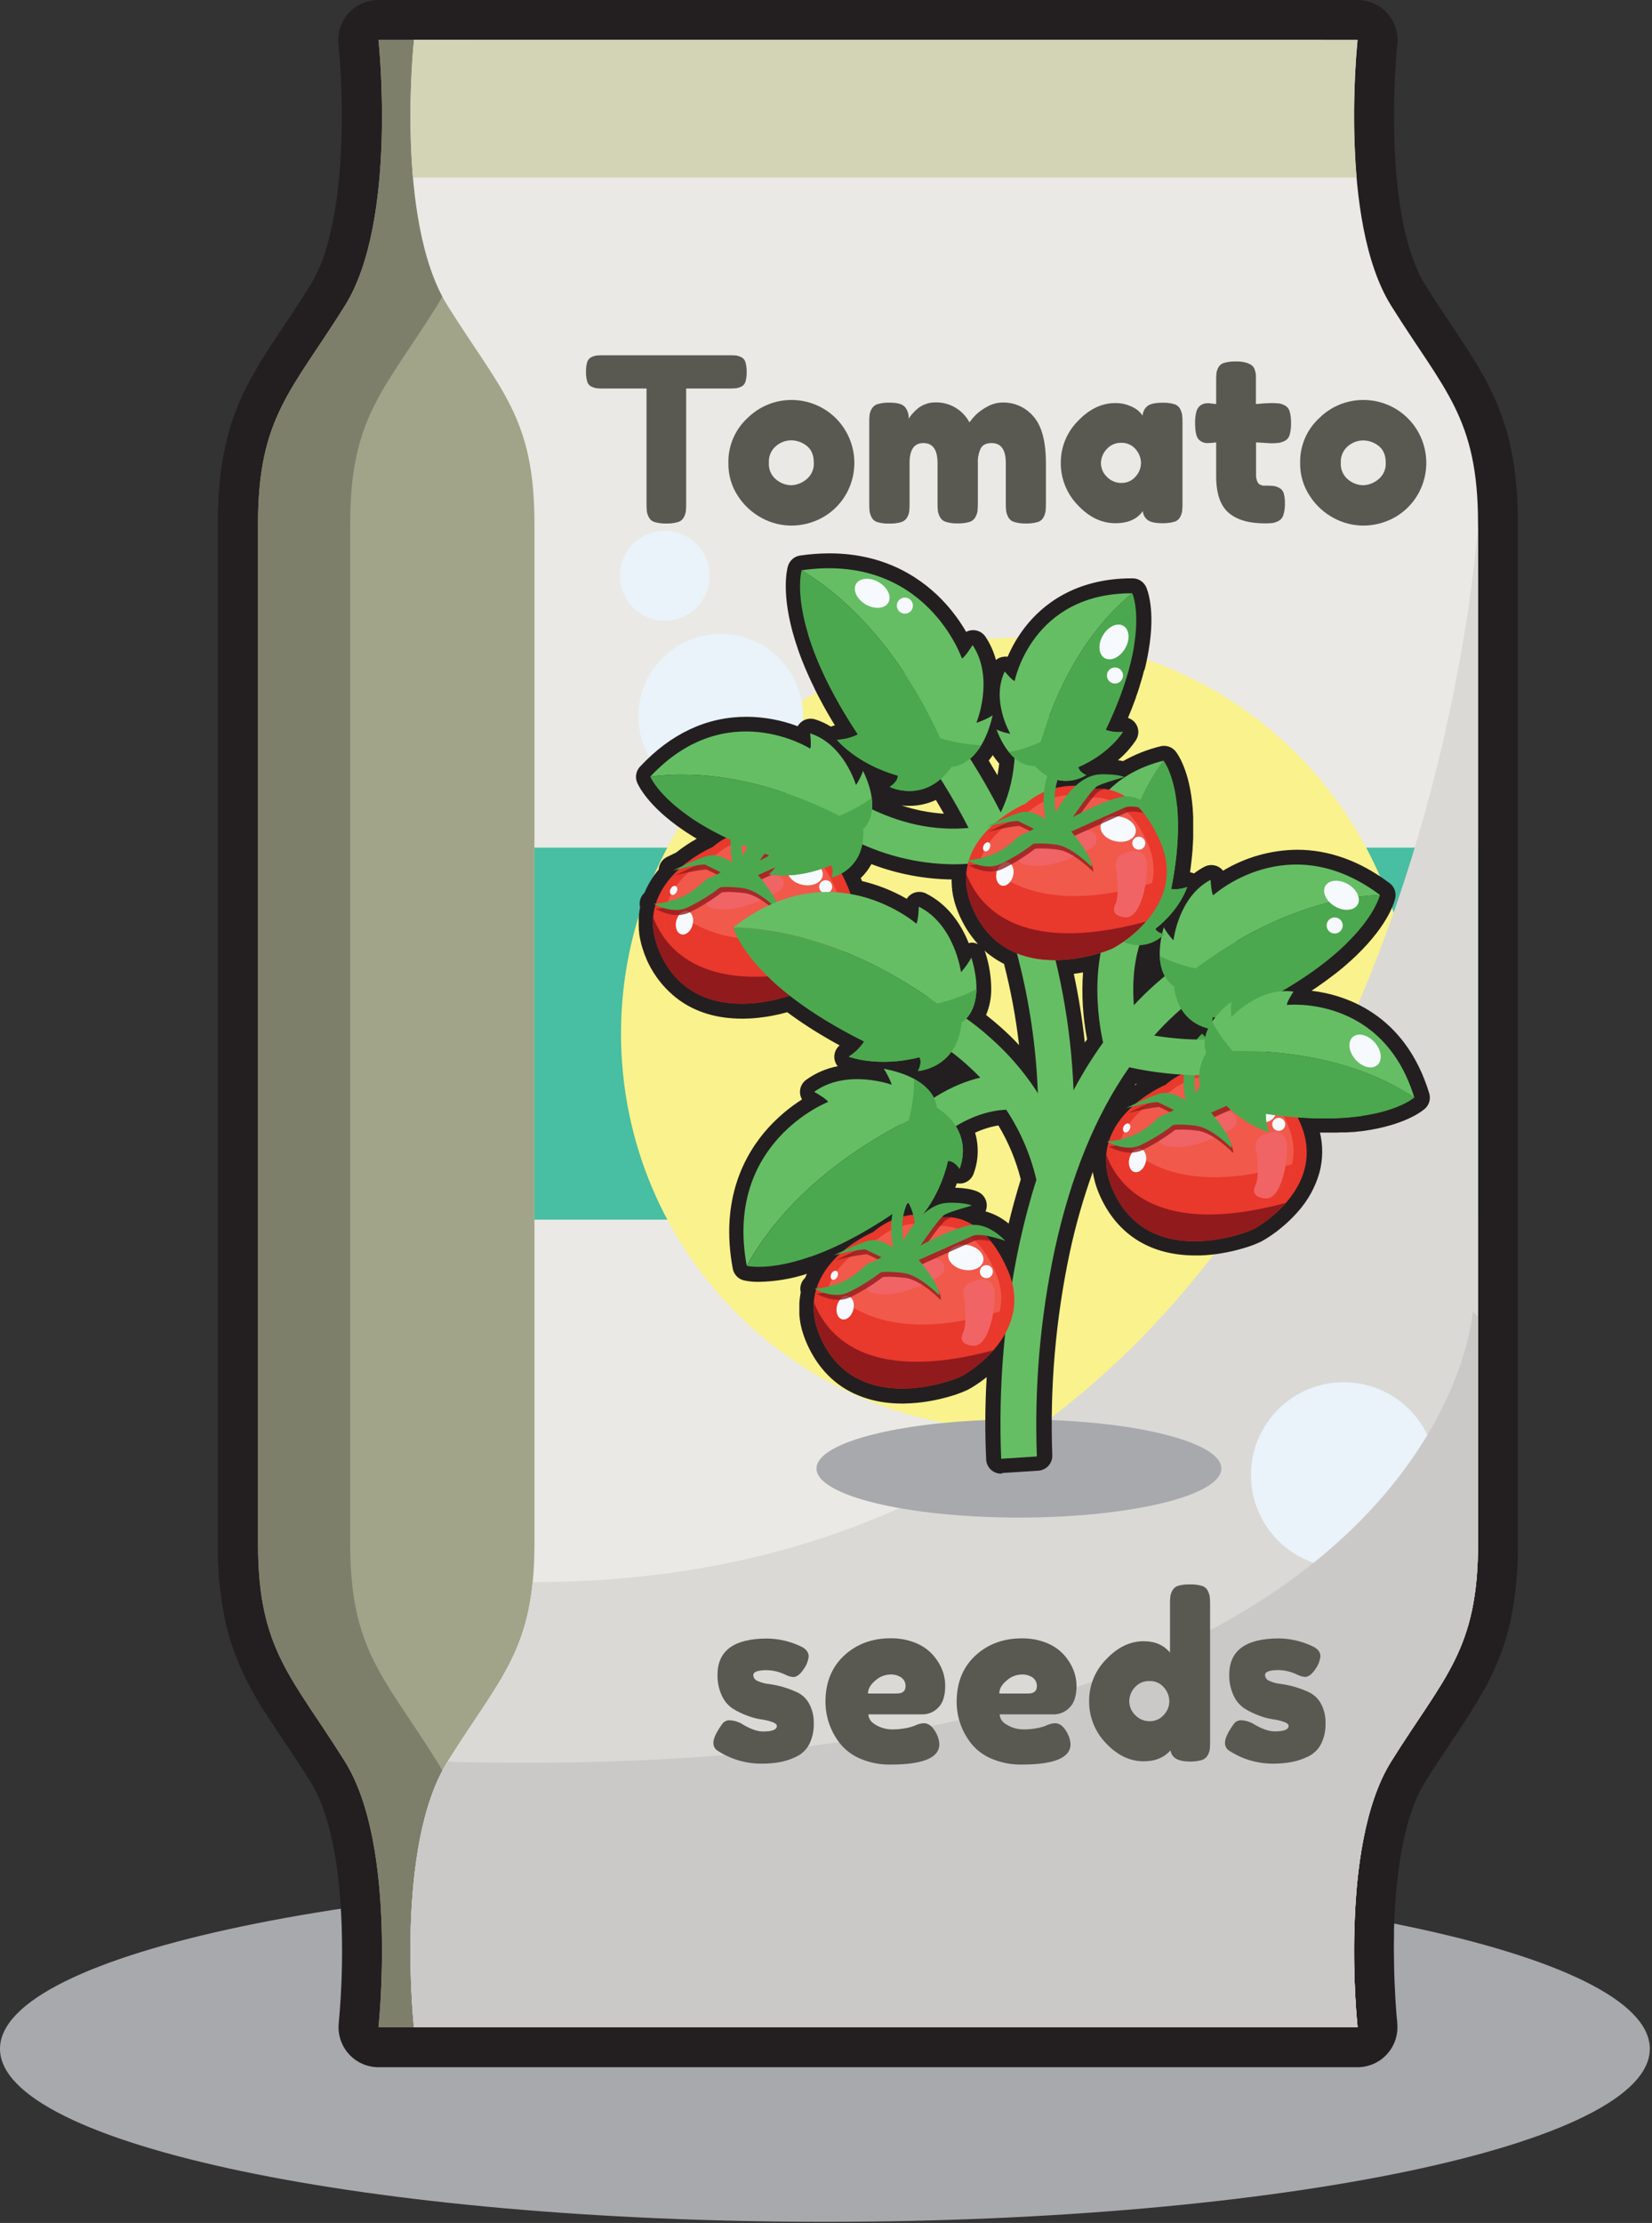 <svg width="620" height="834" viewBox="0 0 620 834" fill="none" xmlns="http://www.w3.org/2000/svg">
<rect x="0" y="0" width="620" height="834" fill="#333333" stroke="none"/>
<g clip-path="url(#clip0_4809_1965)">
<path d="M309.59 833.58C480.572 833.58 619.18 804.519 619.18 768.67C619.18 732.821 480.572 703.76 309.59 703.76C138.608 703.76 0 732.821 0 768.67C0 804.519 138.608 833.58 309.59 833.58Z" fill="#A7A9AC"/>
<path d="M524.37 758.42V758.56V758.94C524.6 761.032 524.387 763.149 523.746 765.154C523.104 767.159 522.047 769.006 520.645 770.575C519.242 772.145 517.525 773.401 515.605 774.264C513.685 775.126 511.605 775.574 509.5 775.58H142.05C139.945 775.58 137.863 775.136 135.94 774.278C134.018 773.42 132.297 772.167 130.891 770.6C129.485 769.033 128.424 767.188 127.777 765.184C127.131 763.181 126.914 761.063 127.14 758.97C128.239 747.091 128.606 735.155 128.24 723.23C128.24 722.59 128.24 721.95 128.17 721.31C128.07 718.74 127.93 716.18 127.76 713.7C127.67 712.43 127.57 711.14 127.45 709.85C127.39 709.16 127.33 708.46 127.26 707.75C127.07 705.84 126.85 703.96 126.62 702.16C126.45 700.89 126.27 699.63 126.08 698.37L125.78 696.5C125.57 695.26 125.35 694.03 125.11 692.8L124.75 691C123.929 687.027 122.861 683.109 121.55 679.27C121.377 678.77 121.197 678.27 121.01 677.77C120.321 675.907 119.537 674.082 118.66 672.3C118.04 671.07 117.4 669.91 116.73 668.85C115.12 666.27 113.41 663.61 111.5 660.69C109.87 658.2 108.29 655.85 106.79 653.59L106.57 653.26C104.94 650.82 103.39 648.49 101.91 646.26C100.91 644.69 99.91 643.16 98.91 641.64C97.91 640.12 96.91 638.45 96.09 636.97C95.09 635.32 94.26 633.74 93.43 632.17C91.673 628.837 90.104 625.408 88.73 621.9C88.02 620.07 87.36 618.21 86.73 616.35C85.82 613.47 85.02 610.47 84.37 607.43C82.511 598.134 81.633 588.669 81.75 579.19V196.41C81.75 168.9 87.47 153.41 96.05 138.64C96.92 137.15 97.84 135.64 98.87 133.97C100.13 131.97 101.55 129.75 103.34 127.03L106.62 122.1C109.8 117.34 113.08 112.42 116.62 106.73C119.425 101.976 121.553 96.853 122.94 91.51C123.85 88.27 124.66 84.72 125.35 80.94C126.19 76.26 126.86 71.14 127.35 65.72C127.47 64.43 127.57 63.15 127.66 61.87C127.83 59.4 127.97 56.87 128.07 54.27C128.07 53.64 128.12 53.01 128.14 52.39C128.505 40.449 128.138 28.496 127.04 16.6C126.816 14.508 127.034 12.391 127.681 10.389C128.328 8.386 129.389 6.542 130.795 4.977C132.201 3.411 133.921 2.159 135.843 1.301C137.765 0.444 139.846 0.001 141.95 3.95762e-07H509.5C511.603 -0 513.683 0.441 515.605 1.297C517.526 2.153 519.247 3.403 520.654 4.966C522.06 6.53 523.123 8.372 523.772 10.373C524.421 12.373 524.642 14.488 524.42 16.58L524.32 17.58C524.32 17.58 524.14 19.66 524.13 19.69L524.07 20.54C523.99 21.54 523.91 22.64 523.82 23.91L523.74 25.22C523.62 27.29 523.51 29.37 523.43 31.43C523.3 34.56 523.22 37.71 523.19 40.79V40.88C523.19 44.46 523.19 48.02 523.29 51.46V51.58C523.38 54.65 523.52 57.68 523.71 60.58V60.76C523.71 61.45 523.8 62.15 523.86 62.85V63.13C523.91 63.82 523.97 64.56 524.03 65.3C525.63 83.69 529.35 98 534.79 106.71C538.34 112.4 541.62 117.31 544.79 122.06C559.23 143.7 569.67 159.33 569.67 196.39V579.18C569.787 588.659 568.909 598.124 567.05 607.42C566.4 610.42 565.61 613.42 564.69 616.35C564.1 618.2 563.44 620.06 562.69 621.89C561.69 624.51 560.55 627.06 559.25 629.69C558.63 630.93 557.94 632.26 557.14 633.69C556.82 634.27 556.51 634.84 556.14 635.4C552.77 641.4 548.85 647.26 544.69 653.49C541.52 658.24 538.24 663.14 534.69 668.83C529.24 677.54 525.53 691.83 523.93 710.25L523.75 712.45C523.75 712.45 523.64 714.08 523.59 714.77V714.98C523.4 717.88 523.26 720.91 523.17 723.98V724.12C523.17 724.81 523.17 726.25 523.17 726.28C523.11 729.05 523.1 731.9 523.17 734.75C523.17 737.27 523.26 739.83 523.34 742.35C523.34 742.35 523.41 744.14 523.41 744.17C523.5 746.41 523.61 748.46 523.72 750.28L523.8 751.61C523.89 752.92 523.97 754.03 524.04 754.99L524.18 756.64" fill="#231F20"/>
<path d="M142.05 760.58C142.05 760.58 149.39 692.8 129.45 660.9C109.51 629 96.84 619.04 96.84 579.16V196.41C96.84 156.54 109.52 146.57 129.45 114.68C149.38 82.79 142.05 15 142.05 15H496.2C496.2 15 503.54 82.78 483.6 114.68C463.66 146.58 450.99 156.58 450.99 196.41V579.18C450.99 619.06 463.67 629.02 483.6 660.92C503.53 692.82 496.2 760.58 496.2 760.58H142.05Z" fill="#A1A488"/>
<path d="M164.04 660.92C144.1 629.02 131.43 619.06 131.43 579.18V196.41C131.43 156.54 144.1 146.57 164.04 114.68C183.98 82.79 176.64 15 176.64 15H142.05C142.05 15 149.39 82.78 129.45 114.68C109.51 146.58 96.84 156.58 96.84 196.41V579.18C96.84 619.06 109.52 629.02 129.45 660.92C149.38 692.82 142.05 760.58 142.05 760.58H176.64C176.64 760.58 183.97 692.82 164.04 660.92Z" fill="#7E7F6B"/>
<path d="M509.5 760.58C509.5 760.58 502.16 692.8 522.1 660.9C542.04 629 554.71 619.04 554.71 579.16V196.41C554.71 156.54 542.03 146.57 522.1 114.68C502.17 82.79 509.5 15 509.5 15H155.37C155.37 15 148.03 82.78 167.97 114.68C187.91 146.58 200.58 156.54 200.58 196.41V579.18C200.58 619.06 187.91 629.02 167.97 660.92C148.03 692.82 155.37 760.58 155.37 760.58H509.5Z" fill="#EAE9E5"/>
<path d="M554.71 318.02H200.56V457.58H554.71V318.02Z" fill="#48BEA2"/>
<path d="M381.59 536.32C463.615 536.32 530.11 469.826 530.11 387.8C530.11 305.775 463.615 239.28 381.59 239.28C299.565 239.28 233.07 305.775 233.07 387.8C233.07 469.826 299.565 536.32 381.59 536.32Z" fill="#FAF28C"/>
<path d="M509.5 15H155.37C153.769 32.167 153.641 49.441 154.99 66.63H509.12C507.766 49.441 507.893 32.167 509.5 15Z" fill="#D3D3B6"/>
<path d="M154.97 708.97C153.629 726.153 153.763 743.42 155.37 760.58H509.5C507.893 743.413 507.766 726.139 509.12 708.95L154.97 708.97Z" fill="#D3D3B6"/>
<g style="mix-blend-mode:multiply">
<path d="M199.91 593.58C197.08 622.1 185.26 633.28 167.96 660.96C148.01 692.82 155.37 760.58 155.37 760.58H509.5C509.5 760.58 502.16 692.8 522.1 660.9C542.04 629 554.71 619.04 554.71 579.16V196.41C554.71 196.41 530.9 593.58 199.91 593.58Z" fill="#DAD9D6"/>
</g>
<path d="M504.3 588.2C523.525 588.2 539.11 572.615 539.11 553.39C539.11 534.165 523.525 518.58 504.3 518.58C485.075 518.58 469.49 534.165 469.49 553.39C469.49 572.615 485.075 588.2 504.3 588.2Z" fill="#E9F3F9"/>
<g style="mix-blend-mode:multiply">
<path d="M554.71 579.18V494.08L552.77 491.96C552.77 491.96 541.12 670.96 167.95 660.96C148.01 692.82 155.37 760.58 155.37 760.58H509.5C509.5 760.58 502.16 692.8 522.1 660.9C542.04 629 554.71 619.06 554.71 579.18Z" fill="#CBC9C8"/>
</g>
<path d="M226.21 133.29H274.03C274.862 133.27 275.695 133.313 276.52 133.42C277.152 133.542 277.762 133.758 278.33 134.06C278.691 134.259 279.007 134.531 279.258 134.858C279.509 135.185 279.69 135.56 279.79 135.96C280.112 137.135 280.257 138.352 280.22 139.57C280.258 140.775 280.113 141.979 279.79 143.14C279.684 143.531 279.5 143.896 279.249 144.214C278.998 144.532 278.686 144.796 278.33 144.99C277.747 145.291 277.124 145.507 276.48 145.63C275.638 145.735 274.789 145.779 273.94 145.76H257.52V189.02C257.534 189.995 257.49 190.97 257.39 191.94C257.252 192.708 256.989 193.448 256.61 194.13C256.37 194.565 256.044 194.946 255.652 195.25C255.26 195.554 254.81 195.775 254.33 195.9C252.929 196.28 251.481 196.452 250.03 196.41C248.596 196.453 247.163 196.282 245.78 195.9C245.306 195.772 244.863 195.549 244.478 195.245C244.093 194.941 243.774 194.561 243.54 194.13C243.154 193.438 242.894 192.683 242.77 191.9C242.665 190.904 242.621 189.902 242.64 188.9V145.76H226.12C225.301 145.777 224.482 145.734 223.67 145.63C223.029 145.508 222.409 145.293 221.83 144.99C221.467 144.792 221.149 144.52 220.897 144.194C220.644 143.867 220.461 143.491 220.36 143.09C220.043 141.914 219.898 140.698 219.93 139.48C219.897 138.275 220.041 137.072 220.36 135.91C220.467 135.518 220.653 135.152 220.905 134.834C221.158 134.516 221.473 134.253 221.83 134.06C222.407 133.753 223.027 133.537 223.67 133.42C224.512 133.315 225.361 133.271 226.21 133.29Z" fill="#595952"/>
<path d="M296.9 150.06C303.093 150.014 309.056 152.406 313.5 156.72C317.39 160.52 319.856 165.543 320.482 170.945C321.108 176.347 319.858 181.801 316.94 186.39C314.722 189.868 311.615 192.688 307.94 194.56C304.569 196.276 300.842 197.177 297.06 197.19C293.189 197.184 289.38 196.223 285.97 194.39C282.32 192.446 279.224 189.607 276.97 186.14C274.553 182.484 273.299 178.182 273.37 173.8C273.285 170.615 273.886 167.448 275.132 164.515C276.377 161.582 278.239 158.951 280.59 156.8C284.939 152.511 290.792 150.092 296.9 150.06ZM291.31 179.94C292.884 181.251 294.853 181.994 296.9 182.05C298.98 181.986 300.979 181.229 302.58 179.9C303.534 179.15 304.291 178.179 304.785 177.071C305.28 175.963 305.498 174.751 305.42 173.54C305.42 170.734 304.53 168.64 302.75 167.26C301.066 165.917 298.974 165.19 296.82 165.2C294.762 165.236 292.782 165.998 291.23 167.35C290.326 168.114 289.613 169.079 289.149 170.168C288.686 171.257 288.484 172.439 288.56 173.62C288.476 174.817 288.683 176.017 289.161 177.117C289.64 178.217 290.377 179.186 291.31 179.94Z" fill="#595952"/>
<path d="M376.37 151.01C378.562 150.978 380.734 151.436 382.726 152.349C384.719 153.262 386.483 154.609 387.89 156.29C390.99 159.823 392.537 165.66 392.53 173.8V188.8C392.549 189.802 392.506 190.804 392.4 191.8C392.273 192.598 392.013 193.369 391.63 194.08C391.395 194.523 391.072 194.912 390.679 195.224C390.287 195.535 389.834 195.762 389.35 195.89C387.923 196.272 386.447 196.444 384.97 196.4C383.516 196.449 382.063 196.26 380.67 195.84C380.186 195.703 379.734 195.469 379.342 195.153C378.951 194.837 378.627 194.445 378.39 194C378.009 193.287 377.746 192.517 377.61 191.72C377.51 190.723 377.466 189.722 377.48 188.72V173.71C377.48 168.717 375.703 166.223 372.15 166.23C370.15 166.23 368.79 166.897 368.07 168.23C367.259 169.977 366.888 171.897 366.99 173.82V188.82C367.009 189.822 366.966 190.824 366.86 191.82C366.72 192.604 366.446 193.359 366.05 194.05C365.801 194.491 365.467 194.878 365.067 195.189C364.667 195.5 364.209 195.728 363.72 195.86C362.293 196.242 360.817 196.414 359.34 196.37C357.886 196.419 356.433 196.229 355.04 195.81C354.556 195.673 354.104 195.439 353.712 195.123C353.321 194.807 352.997 194.415 352.76 193.97C352.379 193.257 352.116 192.487 351.98 191.69C351.884 190.693 351.844 189.692 351.86 188.69V173.71C351.86 168.717 350.08 166.223 346.52 166.23C343.08 166.23 341.36 168.724 341.36 173.71V188.93C341.379 189.932 341.336 190.934 341.23 191.93C341.104 192.718 340.829 193.475 340.42 194.16C339.91 195.032 339.076 195.668 338.1 195.93C336.669 196.312 335.19 196.484 333.71 196.44C332.259 196.482 330.811 196.31 329.41 195.93C328.926 195.802 328.473 195.575 328.081 195.264C327.688 194.952 327.365 194.563 327.13 194.12C326.753 193.424 326.493 192.671 326.36 191.89C326.254 190.894 326.211 189.892 326.23 188.89V158.58C326.211 157.578 326.254 156.576 326.36 155.58C326.486 154.789 326.76 154.029 327.17 153.34C327.683 152.468 328.521 151.835 329.5 151.58C330.926 151.188 332.402 151.013 333.88 151.06C336.693 151.06 338.587 151.577 339.56 152.61C340.607 153.855 341.131 155.457 341.02 157.08L341.45 156.44C341.823 155.928 342.223 155.438 342.65 154.97C343.261 154.284 343.93 153.651 344.65 153.08C345.477 152.463 346.39 151.971 347.36 151.62C348.444 151.198 349.597 150.981 350.76 150.98C353.423 150.864 356.064 151.505 358.377 152.829C360.69 154.153 362.581 156.106 363.83 158.46C364.533 157.51 365.294 156.605 366.11 155.75C367.377 154.522 368.811 153.478 370.37 152.65C372.189 151.58 374.26 151.014 376.37 151.01Z" fill="#595952"/>
<path d="M436.31 151.09C437.761 151.047 439.211 151.222 440.61 151.61C441.094 151.735 441.548 151.96 441.94 152.269C442.333 152.579 442.656 152.968 442.89 153.41C443.268 154.124 443.528 154.894 443.66 155.69C443.765 156.687 443.809 157.689 443.79 158.69V188.79C443.809 189.792 443.765 190.794 443.66 191.79C443.531 192.572 443.271 193.326 442.89 194.02C442.65 194.454 442.324 194.834 441.932 195.136C441.54 195.439 441.09 195.658 440.61 195.78C439.181 196.172 437.701 196.348 436.22 196.3C433.64 196.3 431.82 195.914 430.76 195.14C430.224 194.741 429.781 194.23 429.462 193.643C429.142 193.056 428.954 192.407 428.91 191.74C426.79 194.78 423.35 196.3 418.59 196.3C413.43 196.3 408.73 194.037 404.49 189.51C400.346 185.25 398.056 179.523 398.12 173.58C398.108 170.685 398.669 167.815 399.769 165.136C400.869 162.458 402.487 160.022 404.53 157.97C408.797 153.47 413.483 151.22 418.59 151.22C420.416 151.185 422.231 151.525 423.92 152.22C425.138 152.676 426.273 153.328 427.28 154.15C427.848 154.693 428.367 155.286 428.83 155.92C428.862 155.221 429.044 154.537 429.363 153.915C429.682 153.292 430.131 152.745 430.68 152.31C431.733 151.497 433.61 151.09 436.31 151.09ZM420.91 181.19C421.895 181.207 422.872 181.008 423.772 180.608C424.672 180.207 425.473 179.614 426.12 178.87C427.455 177.483 428.206 175.636 428.22 173.71C428.198 171.805 427.488 169.973 426.22 168.55C425.556 167.756 424.718 167.126 423.771 166.708C422.824 166.29 421.794 166.096 420.76 166.14C419.728 166.109 418.702 166.309 417.757 166.727C416.812 167.144 415.973 167.767 415.3 168.55C413.963 169.974 413.21 171.848 413.19 173.8C413.201 174.759 413.405 175.706 413.789 176.584C414.174 177.462 414.732 178.253 415.43 178.91C416.136 179.649 416.988 180.232 417.931 180.625C418.874 181.017 419.889 181.21 420.91 181.19Z" fill="#595952"/>
<path d="M476.98 166.31L471.4 165.97V177.84C471.306 179.004 471.561 180.17 472.13 181.19C472.452 181.557 472.859 181.84 473.316 182.015C473.773 182.189 474.265 182.249 474.75 182.19C475.825 182.177 476.9 182.22 477.97 182.32C478.76 182.433 479.521 182.698 480.21 183.1C480.983 183.531 481.554 184.25 481.8 185.1C482.128 186.332 482.273 187.605 482.23 188.88C482.273 190.334 482.084 191.785 481.67 193.18C481.531 193.664 481.295 194.116 480.977 194.508C480.66 194.9 480.266 195.223 479.82 195.46C479.109 195.842 478.338 196.103 477.54 196.23C476.584 196.333 475.622 196.376 474.66 196.36C468.7 196.36 464.173 195.026 461.08 192.36C457.987 189.693 456.437 185.136 456.43 178.69V165.97C455.408 166.136 454.375 166.222 453.34 166.23C452.673 166.271 452.004 166.16 451.386 165.905C450.768 165.65 450.215 165.259 449.77 164.76C448.93 163.76 448.52 161.76 448.52 158.66C448.489 157.313 448.633 155.968 448.95 154.66C449.128 153.791 449.563 152.996 450.2 152.38C450.657 151.966 451.2 151.658 451.79 151.48C452.378 151.326 452.983 151.252 453.59 151.26L456.43 151.61V142.75C456.411 141.774 456.455 140.799 456.56 139.83C456.686 139.085 456.947 138.37 457.33 137.72C457.58 137.307 457.911 136.949 458.303 136.667C458.695 136.386 459.139 136.186 459.61 136.08C461.046 135.728 462.522 135.57 464 135.61C465.204 135.584 466.406 135.729 467.57 136.04C468.348 136.255 469.087 136.593 469.76 137.04C470.32 137.475 470.726 138.077 470.92 138.76C471.151 139.404 471.296 140.077 471.35 140.76C471.35 141.34 471.35 142.14 471.35 143.17V151.58C473.87 151.353 475.76 151.236 477.02 151.23C478.022 151.216 479.023 151.259 480.02 151.36C480.802 151.491 481.556 151.755 482.25 152.14C482.685 152.379 483.066 152.705 483.37 153.097C483.674 153.489 483.896 153.939 484.02 154.42C484.402 155.847 484.574 157.323 484.53 158.8C484.572 160.25 484.4 161.699 484.02 163.1C483.892 163.584 483.665 164.037 483.354 164.429C483.042 164.821 482.653 165.145 482.21 165.38C481.499 165.762 480.728 166.023 479.93 166.15C478.951 166.263 477.966 166.316 476.98 166.31Z" fill="#595952"/>
<path d="M511.56 150.06C517.75 150.016 523.709 152.408 528.15 156.72C532.041 160.52 534.506 165.543 535.132 170.945C535.759 176.347 534.508 181.801 531.59 186.39C529.373 189.868 526.266 192.69 522.59 194.56C519.218 196.273 515.492 197.174 511.71 197.19C507.836 197.184 504.023 196.222 500.61 194.39C496.958 192.449 493.86 189.61 491.61 186.14C489.168 182.492 487.892 178.189 487.95 173.8C487.865 170.614 488.467 167.446 489.715 164.513C490.962 161.58 492.826 158.949 495.18 156.8C499.545 152.492 505.427 150.072 511.56 150.06ZM505.97 179.94C507.542 181.254 509.512 181.998 511.56 182.05C513.637 181.986 515.632 181.229 517.23 179.9C518.178 179.154 518.931 178.189 519.426 177.089C519.92 175.988 520.141 174.785 520.07 173.58C520.07 170.774 519.18 168.68 517.4 167.3C515.718 165.954 513.624 165.227 511.47 165.24C509.412 165.278 507.433 166.039 505.88 167.39C504.976 168.154 504.263 169.119 503.8 170.208C503.336 171.297 503.134 172.479 503.21 173.66C503.132 174.852 503.343 176.044 503.823 177.137C504.303 178.23 505.04 179.192 505.97 179.94Z" fill="#595952"/>
<path d="M270.47 299.62C287.536 299.62 301.37 285.786 301.37 268.72C301.37 251.655 287.536 237.82 270.47 237.82C253.404 237.82 239.57 251.655 239.57 268.72C239.57 285.786 253.404 299.62 270.47 299.62Z" fill="#E9F3F9"/>
<path d="M249.51 232.89C258.827 232.89 266.38 225.337 266.38 216.02C266.38 206.703 258.827 199.15 249.51 199.15C240.193 199.15 232.64 206.703 232.64 216.02C232.64 225.337 240.193 232.89 249.51 232.89Z" fill="#E9F3F9"/>
<path d="M285.68 661.69C279.893 661.687 274.23 660.013 269.37 656.87C268.854 656.563 268.43 656.122 268.143 655.594C267.856 655.066 267.717 654.471 267.74 653.87C267.74 652.21 268.83 649.877 271.01 646.87C271.324 646.39 271.76 646.002 272.273 645.746C272.786 645.489 273.358 645.373 273.93 645.41C275.81 645.536 277.622 646.161 279.18 647.22C281.98 648.82 284.37 649.62 286.31 649.62C289.81 649.62 291.56 648.94 291.56 647.56C291.56 646.99 291.01 646.5 289.93 646.1C288.592 645.623 287.208 645.288 285.8 645.1C283.96 644.826 282.156 644.35 280.42 643.68C278.547 642.99 276.747 642.112 275.05 641.06C273.243 639.862 271.811 638.177 270.92 636.2C269.777 633.738 269.219 631.044 269.29 628.33C269.29 619.27 275.51 614.74 287.95 614.74C292.295 614.804 296.576 615.803 300.5 617.67C302.5 618.59 303.5 619.85 303.5 621.45C303.31 623.129 302.69 624.731 301.7 626.1C300.367 628.16 299.033 629.19 297.7 629.19C296.68 629.097 295.688 628.805 294.78 628.33C292.6 627.254 290.211 626.667 287.78 626.61C284.4 626.61 282.71 627.24 282.71 628.5C282.74 628.992 282.915 629.465 283.215 629.856C283.514 630.248 283.923 630.542 284.39 630.7C285.723 631.3 287.145 631.675 288.6 631.81C292.388 632.324 296.073 633.428 299.52 635.08C301.323 636.025 302.796 637.497 303.74 639.3C304.914 641.535 305.49 644.037 305.41 646.56C305.498 649.254 304.925 651.929 303.74 654.35C302.7 656.363 301.042 657.989 299.01 658.99C297.047 659.968 294.962 660.678 292.81 661.1C290.457 661.518 288.07 661.716 285.68 661.69Z" fill="#595952"/>
<path d="M354.74 632.45C354.74 636.23 353.867 638.967 352.12 640.66C351.368 641.448 350.468 642.078 349.47 642.514C348.473 642.95 347.399 643.183 346.31 643.2H325.93C325.93 644.8 326.877 646.134 328.77 647.2C330.62 648.282 332.727 648.848 334.87 648.84C336.341 648.845 337.809 648.728 339.26 648.49C340.278 648.344 341.281 648.114 342.26 647.8L343.26 647.46C344.328 646.908 345.5 646.585 346.7 646.51C348.533 646.51 350.11 647.8 351.43 650.38C352.089 651.616 352.467 652.982 352.54 654.38C352.54 659.48 346.437 662.03 334.23 662.03C330.348 662.103 326.494 661.357 322.92 659.84C319.91 658.597 317.262 656.616 315.22 654.08C313.448 651.816 312.069 649.271 311.14 646.55C310.254 643.948 309.801 641.219 309.8 638.47C309.8 631.25 312.133 625.474 316.8 621.14C321.467 616.807 327.3 614.644 334.3 614.65C336.926 614.619 339.539 615.01 342.04 615.81C344.152 616.457 346.133 617.473 347.89 618.81C349.413 620.012 350.733 621.45 351.8 623.07C352.796 624.536 353.565 626.144 354.08 627.84C354.518 629.338 354.74 630.89 354.74 632.45ZM336.59 635.37C338.77 635.37 339.86 634.46 339.86 632.62C339.879 632.009 339.753 631.403 339.492 630.85C339.231 630.297 338.843 629.814 338.36 629.44C337.087 628.56 335.554 628.137 334.01 628.24C331.967 628.327 330.02 629.131 328.51 630.51C326.677 632.03 325.76 633.65 325.76 635.37H336.59Z" fill="#595952"/>
<path d="M404.02 632.45C404.02 636.23 403.14 638.97 401.4 640.66C400.648 641.447 399.748 642.077 398.75 642.513C397.753 642.949 396.679 643.182 395.59 643.2H375.21C375.21 644.8 376.15 646.2 378.05 647.2C379.9 648.281 382.007 648.847 384.15 648.84C385.621 648.844 387.089 648.727 388.54 648.489C389.557 648.342 390.561 648.112 391.54 647.799L392.48 647.46C393.549 646.91 394.72 646.586 395.92 646.51C397.76 646.51 399.337 647.799 400.65 650.38C401.315 651.613 401.698 652.98 401.77 654.38C401.77 659.479 395.663 662.03 383.45 662.03C379.571 662.101 375.721 661.355 372.15 659.84C369.139 658.599 366.49 656.618 364.45 654.08C362.681 651.824 361.302 649.29 360.37 646.58C359.487 643.977 359.038 641.248 359.04 638.499C359.04 631.279 361.373 625.503 366.04 621.17C370.707 616.836 376.54 614.673 383.54 614.679C386.166 614.648 388.779 615.04 391.28 615.84C393.392 616.486 395.373 617.502 397.13 618.84C398.653 620.041 399.973 621.48 401.04 623.1C402.036 624.565 402.805 626.174 403.32 627.869C403.769 629.355 404.005 630.897 404.02 632.45ZM385.87 635.369C388.05 635.369 389.14 634.459 389.14 632.619C389.159 632.009 389.033 631.402 388.772 630.849C388.511 630.297 388.123 629.813 387.64 629.439C386.367 628.561 384.834 628.138 383.29 628.239C381.246 628.324 379.298 629.128 377.79 630.51C375.95 632.03 375.04 633.649 375.04 635.369H385.87Z" fill="#595952"/>
<path d="M446.67 594.44C448.121 594.398 449.569 594.57 450.97 594.95C451.454 595.078 451.907 595.305 452.299 595.616C452.692 595.928 453.016 596.317 453.25 596.76C453.631 597.473 453.894 598.243 454.03 599.04C454.13 600.037 454.174 601.038 454.16 602.04V653.38C454.175 654.381 454.131 655.383 454.03 656.38C453.896 657.17 453.618 657.93 453.21 658.62C452.958 659.051 452.623 659.429 452.225 659.731C451.827 660.033 451.374 660.253 450.89 660.38C449.461 660.772 447.981 660.947 446.5 660.9C442.14 660.9 439.74 659.5 439.28 656.69C436.873 659.443 433.52 660.816 429.22 660.81C424.06 660.81 419.357 658.56 415.11 654.06C410.962 649.795 408.675 644.059 408.75 638.11C408.735 632.277 411.037 626.676 415.15 622.54C419.43 618.013 424.12 615.75 429.22 615.75C433.46 615.75 436.757 617.183 439.11 620.05V601.92C439.094 600.918 439.134 599.917 439.23 598.92C439.362 598.138 439.626 597.384 440.01 596.69C440.251 596.256 440.578 595.876 440.969 595.572C441.361 595.268 441.81 595.046 442.29 594.92C443.719 594.548 445.194 594.386 446.67 594.44ZM426.03 643.44C426.72 644.185 427.559 644.777 428.493 645.176C429.427 645.576 430.434 645.775 431.45 645.76C432.448 645.783 433.438 645.587 434.352 645.187C435.266 644.786 436.081 644.189 436.74 643.44C438.081 642.055 438.837 640.207 438.85 638.28C438.826 636.375 438.116 634.543 436.85 633.12C436.186 632.326 435.348 631.696 434.401 631.279C433.454 630.861 432.424 630.666 431.39 630.71C430.354 630.671 429.323 630.862 428.37 631.27C427.417 631.678 426.566 632.293 425.88 633.07C424.571 634.491 423.837 636.348 423.82 638.28C423.826 639.247 424.024 640.203 424.404 641.092C424.783 641.982 425.336 642.786 426.03 643.46V643.44Z" fill="#595952"/>
<path d="M477.72 661.69C471.919 661.694 466.241 660.02 461.37 656.87C460.854 656.563 460.43 656.122 460.143 655.594C459.856 655.066 459.717 654.471 459.74 653.87C459.74 652.21 460.82 649.87 463 646.87C463.316 646.389 463.753 646.001 464.268 645.744C464.783 645.488 465.356 645.373 465.93 645.41C467.807 645.534 469.617 646.159 471.17 647.22C473.97 648.794 476.37 649.58 478.37 649.58C481.87 649.58 483.62 648.9 483.62 647.52C483.62 646.95 483.07 646.46 481.98 646.06C480.646 645.583 479.265 645.248 477.86 645.06C476.02 644.787 474.215 644.311 472.48 643.64C470.607 642.95 468.807 642.072 467.11 641.02C465.3 639.825 463.868 638.139 462.98 636.16C461.834 633.699 461.272 631.005 461.34 628.29C461.34 619.23 467.56 614.7 480 614.7C484.348 614.765 488.632 615.764 492.56 617.63C494.56 618.55 495.56 619.81 495.56 621.41C495.37 623.089 494.75 624.691 493.76 626.06C492.427 628.12 491.093 629.15 489.76 629.15C488.74 629.057 487.748 628.765 486.84 628.29C484.66 627.214 482.271 626.627 479.84 626.57C476.46 626.57 474.77 627.2 474.77 628.46C474.798 628.952 474.971 629.423 475.269 629.815C475.566 630.207 475.974 630.502 476.44 630.66C477.776 631.26 479.202 631.635 480.66 631.77C484.448 632.284 488.133 633.388 491.58 635.04C493.38 635.986 494.848 637.458 495.79 639.26C496.972 641.493 497.551 643.995 497.47 646.52C497.56 649.216 496.983 651.891 495.79 654.31C494.753 656.325 493.094 657.952 491.06 658.95C489.101 659.928 487.019 660.638 484.87 661.06C482.512 661.492 480.118 661.703 477.72 661.69Z" fill="#595952"/>
<g style="mix-blend-mode:multiply">
<path d="M382.4 569.36C424.363 569.36 458.38 561.118 458.38 550.95C458.38 540.783 424.363 532.54 382.4 532.54C340.437 532.54 306.42 540.783 306.42 550.95C306.42 561.118 340.437 569.36 382.4 569.36Z" fill="#A7A9AC"/>
</g>
<path d="M375.7 552.89C374.281 552.891 372.915 552.352 371.879 551.383C370.843 550.413 370.214 549.086 370.12 547.67C369.622 537.341 369.685 526.993 370.31 516.67L369.74 517.11L369.22 517.51L368.74 517.87L368.24 518.24L367.76 518.58L367.31 518.89L366.85 519.21L366.41 519.5L365.78 519.91L365.15 520.3L364.76 520.54L364.12 520.91L363.96 521L363.53 521.24L363.23 521.4L362.93 521.55C361.024 522.425 359.055 523.157 357.04 523.74L355.6 524.16C355.09 524.3 354.6 524.44 354.03 524.57C353.2 524.78 352.34 524.98 351.48 525.17C348.897 525.725 346.282 526.119 343.65 526.35C342.95 526.42 342.22 526.47 341.51 526.5C340.8 526.53 340.03 526.57 339.31 526.58H338.18C337.02 526.58 335.87 526.52 334.75 526.44L333.59 526.33C329.091 525.918 324.696 524.745 320.59 522.86L319.42 522.29C318.243 521.688 317.102 521.021 316 520.29C314.082 519.005 312.299 517.527 310.68 515.88C309.299 514.472 308.034 512.954 306.9 511.34C305.69 509.615 304.613 507.8 303.68 505.91C303.47 505.49 303.26 505.05 303.04 504.57L302.85 504.14L302.46 503.23C302.4 503.07 302.33 502.91 302.27 502.76L301.92 501.86L301.76 501.41C301.63 501.04 301.5 500.68 301.39 500.31C301.39 500.24 301.39 500.18 301.32 500.12C301.19 499.7 301.07 499.28 300.94 498.82L300.85 498.49V498.39C300.77 498.1 300.7 497.81 300.63 497.53C300.56 497.25 300.56 497.2 300.52 497.03C300.48 496.86 300.41 496.5 300.36 496.23V496.15C300.36 496.01 300.31 495.88 300.29 495.74C300.23 495.427 300.18 495.117 300.14 494.81C300.14 494.71 300.14 494.61 300.14 494.51C300.08 494.12 300.04 493.72 300 493.33C300 493.19 300 493.07 300 492.95V492.85C300 492.6 300 492.34 300 492.09C300 491.84 300 491.74 300 491.56C300 491.38 300 491.1 300 490.87V490.82C300 490.66 300 490.5 300 490.34C300 490.18 300 489.84 300 489.58V489.51C300 489.39 300 489.28 300 489.17C300 488.8 300 488.45 300.07 488.11C300.07 488.06 300.07 488 300.07 487.95C300.166 486.91 300.316 485.875 300.52 484.85C300.305 483.97 300.305 483.051 300.52 482.17C300.788 481.104 301.366 480.14 302.18 479.4C302.38 478.9 302.6 478.4 302.83 477.92C297.041 479.8 291.005 480.811 284.92 480.92C282.968 480.967 281.017 480.779 279.11 480.36C278.079 480.096 277.145 479.542 276.419 478.764C275.692 477.986 275.204 477.017 275.01 475.97C270.12 449.81 279.59 432.77 288.39 423.08C292.108 419.007 296.348 415.443 301 412.48C300.551 411.727 300.29 410.876 300.24 410C300.184 409.063 300.364 408.127 300.764 407.278C301.164 406.429 301.772 405.694 302.53 405.14C306.063 402.59 310.111 400.843 314.39 400.02C313.454 398.885 313.005 397.425 313.142 395.96C313.279 394.495 313.99 393.143 315.12 392.2L314.12 391.66L313.6 391.38L312.38 390.69L311.85 390.39L310.48 389.6L310.21 389.45L308.63 388.51L308.14 388.22L307.05 387.56L306.51 387.23L305.4 386.54L305.01 386.3L303.62 385.41L303.11 385.08L302.2 384.48L301.64 384.11L300.76 383.52L300.28 383.19L299.05 382.35L298.53 381.98L297.78 381.45L297.21 381.04L296.44 380.49L295.97 380.14L295.46 379.76C293.573 380.294 291.647 380.744 289.68 381.11L287.45 381.49C285.38 381.8 283.34 382.01 281.37 382.11C280.62 382.11 279.88 382.18 279.16 382.18H278.48C269.18 382.18 261.2 379.8 254.75 375.1C254.02 374.56 253.29 373.98 252.6 373.38C248.748 370.077 245.607 366.025 243.37 361.47C243.16 361.04 242.95 360.6 242.74 360.12L242.59 359.8V359.7C242.45 359.39 242.32 359.09 242.2 358.78C242.13 358.63 242.07 358.47 242 358.31C241.93 358.15 241.77 357.71 241.66 357.42V357.3L241.54 356.97C241.4 356.59 241.27 356.22 241.15 355.84L241.1 355.69C240.96 355.23 240.83 354.81 240.72 354.38C240.72 354.26 240.65 354.13 240.62 354.01V353.93L240.41 353.09C240.41 352.92 240.33 352.75 240.3 352.59C240.27 352.43 240.19 352.05 240.13 351.78V351.73C240.13 351.59 240.13 351.44 240.05 351.3L239.9 350.37C239.9 350.37 239.9 350.14 239.9 350.05C239.84 349.63 239.79 349.23 239.76 348.83V348.46V348.37C239.76 348.12 239.76 347.87 239.71 347.62V347.08C239.71 346.85 239.71 346.62 239.71 346.39V345.86C239.71 345.61 239.71 345.37 239.71 345.12V345.03C239.71 344.91 239.71 344.78 239.71 344.65C239.71 344.32 239.71 343.97 239.78 343.65C239.775 343.604 239.775 343.557 239.78 343.51C239.871 342.463 240.021 341.421 240.23 340.39C239.988 339.418 240.014 338.397 240.304 337.438C240.595 336.479 241.139 335.616 241.88 334.94C243.21 331.778 245.011 328.835 247.22 326.21C247.28 325.231 247.595 324.283 248.134 323.463C248.672 322.642 249.415 321.976 250.29 321.53C250.36 321.53 251.77 320.79 253.74 319.87C256.177 317.924 258.773 316.185 261.5 314.67C261.33 314.58 260.63 314.15 260.63 314.15L260.01 313.78L259.57 313.51L258.97 313.13L257.61 312.25L257.39 312.11L256.78 311.7L256.54 311.54C242.94 302.34 239.44 294.38 239.09 293.54C238.693 292.554 238.586 291.475 238.781 290.43C238.976 289.385 239.465 288.417 240.19 287.64C251.81 275.21 265.27 268.92 280.19 268.92C286.744 268.95 293.24 270.152 299.37 272.47C299.856 271.607 300.563 270.888 301.419 270.389C302.275 269.89 303.249 269.628 304.24 269.63C304.81 269.633 305.376 269.72 305.92 269.89C308.003 270.553 309.995 271.473 311.85 272.63C312.323 272.402 312.824 272.237 313.34 272.14L312.76 271.19L312.46 270.69L311.74 269.49L311.42 268.94L310.64 267.59L310.47 267.3L309.58 265.72L309.3 265.22C309.09 264.85 308.89 264.48 308.69 264.11L308.38 263.54C308.18 263.17 307.97 262.78 307.77 262.39L307.55 261.97C307.29 261.5 307.04 260.97 306.79 260.52L306.52 259.99C306.35 259.66 306.19 259.33 306.02 258.99L305.73 258.4C305.57 258.07 305.41 257.76 305.26 257.4L305 256.87C304.79 256.42 304.57 255.97 304.36 255.53L304.09 254.95C303.97 254.67 303.84 254.39 303.72 254.12L303.42 253.47L302.81 252.08C302.63 251.67 302.45 251.27 302.28 250.87L302 250.2L301.74 249.56L301.45 248.85L300.93 247.55L300.76 247.11L300.23 245.7L300.06 245.26C299.97 244.99 299.87 244.74 299.78 244.49L299.63 244.04L299.36 243.29V243.22C299.15 242.62 298.96 242.04 298.77 241.46L298.69 241.23C298.6 240.93 298.52 240.67 298.43 240.4L298.34 240.12C292.94 222.61 295.43 213.34 295.74 212.34C296.048 211.32 296.64 210.409 297.448 209.715C298.256 209.02 299.245 208.571 300.3 208.42C303.943 207.891 307.619 207.62 311.3 207.61C333.17 207.61 347.02 217.81 354.79 226.37C357.763 229.652 360.381 233.238 362.6 237.07C363.377 236.659 364.241 236.436 365.12 236.42H365.22C366.14 236.42 367.047 236.647 367.858 237.081C368.669 237.516 369.36 238.144 369.87 238.91C371.635 241.575 372.953 244.51 373.77 247.6C374.586 246.937 375.575 246.521 376.62 246.4C377.133 246.315 377.657 246.315 378.17 246.4C379.897 242.379 382.132 238.595 384.82 235.14C391.31 226.86 403.53 216.98 424.82 216.98H425.14C426.195 216.996 427.224 217.309 428.109 217.884C428.993 218.459 429.697 219.273 430.14 220.23C430.52 221.05 433.77 228.71 431.06 244.16V244.22C430.96 244.76 430.87 245.29 430.76 245.82C430.76 245.82 430.76 245.87 430.76 245.9C430.65 246.45 430.53 247.02 430.4 247.59V247.75C430.28 248.31 430.15 248.87 430.01 249.44V249.5C429.87 250.08 429.72 250.67 429.57 251.27L429.37 251.58C429.22 252.15 429.06 252.73 428.9 253.32V253.4C428.727 254.014 428.547 254.634 428.36 255.26L428.27 255.57C428.09 256.16 427.91 256.75 427.71 257.35C427.71 257.35 427.71 257.47 427.71 257.49C427.51 258.12 427.29 258.77 427.07 259.42L426.94 259.81C426.72 260.44 426.51 261.06 426.28 261.69V261.82C426.04 262.48 425.79 263.16 425.53 263.82L425.36 264.28C425.11 264.93 424.85 265.58 424.59 266.28L424.53 266.41C424.25 267.11 423.96 267.82 423.66 268.53C423.66 268.53 423.37 269.24 423.32 269.34C424.553 269.721 425.614 270.52 426.32 271.6C426.889 272.481 427.2 273.503 427.218 274.551C427.235 275.599 426.959 276.631 426.42 277.53C424.567 280.357 422.313 282.901 419.73 285.08C419.681 285.132 419.628 285.179 419.57 285.22C420.26 285.31 420.9 285.42 421.5 285.55C425.889 283.065 430.6 281.197 435.5 280C435.944 279.885 436.401 279.828 436.86 279.83C437.69 279.829 438.51 280.012 439.261 280.367C440.011 280.721 440.674 281.238 441.2 281.88C441.74 282.54 446.49 288.75 447.63 303.34V303.4C447.63 303.92 447.7 304.4 447.73 304.95C447.73 305.48 447.79 306.02 447.81 306.56V306.71C447.81 307.24 447.81 307.77 447.81 308.32V308.37C447.81 308.93 447.81 309.5 447.81 310.07V310.29C447.81 310.85 447.81 311.4 447.81 311.96V312.06C447.81 312.65 447.81 313.25 447.81 313.85V314.16C447.81 314.74 447.76 315.32 447.73 315.91V316.03C447.73 316.64 447.65 317.27 447.6 317.91V318.28C447.6 318.9 447.5 319.51 447.45 320.13V320.26C447.39 320.91 447.32 321.58 447.25 322.26L447.2 322.72C447.12 323.387 447.04 324.037 446.96 324.67V324.82C446.87 325.48 446.77 326.18 446.67 326.9L446.61 327.27C447.128 327.343 447.633 327.488 448.11 327.7C449.34 326.749 450.652 325.909 452.03 325.19C452.828 324.768 453.717 324.549 454.62 324.55C455.594 324.548 456.553 324.8 457.4 325.28C458.017 325.641 458.563 326.112 459.01 326.67C467.398 321.617 476.987 318.902 486.78 318.81C498.78 318.81 510.44 323.02 521.53 331.34C522.382 331.978 523.033 332.846 523.407 333.842C523.781 334.838 523.862 335.92 523.64 336.96C523.45 337.96 521.35 346.55 509.26 358.27L509.08 358.45L508.51 358.99L508.33 359.16L507.09 360.31L506.17 361.13C505.98 361.31 505.79 361.47 505.61 361.63L505.26 361.93L504.26 362.8L503.91 363.1L502.91 363.91L502.38 364.34L501.75 364.85L501.35 365.16L500.35 365.91L499.25 366.75L498.72 367.14L498.06 367.64L497.58 367.99L496.47 368.79L496.06 369.08L495.25 369.65L494.75 370L493.93 370.57L493.46 370.88C493.06 371.16 492.64 371.43 492.22 371.71C504.71 373.21 527.22 380.19 536.39 410.17C536.701 411.189 536.715 412.274 536.429 413.3C536.144 414.326 535.572 415.249 534.78 415.96C534.1 416.58 527.62 422.07 511.78 424.3L510.78 424.43H510.56L508.95 424.62L508.17 424.7H507.79L507.08 424.76H506.66L505.37 424.86H504.95H504.18H503.74H503.09L501.84 424.92H500.7H500.11H499.38H495.38C496.56 429.799 496.512 434.895 495.24 439.75C493.711 445.271 490.921 450.361 487.09 454.62L487.01 454.71L486.83 454.91L486.51 455.27L486.22 455.58L485.9 455.93C485.62 456.23 485.33 456.53 485.04 456.82L484.89 456.98L484.31 457.55L483.77 458.07L483.22 458.59L482.85 458.92L482.65 459.11L482.32 459.39L481.79 459.86L481.08 460.45C480.67 460.79 480.26 461.12 479.86 461.45L479.31 461.88L478.7 462.34L478.18 462.72L477.72 463.04L477.25 463.37L477 463.55L476.54 463.85L475.65 464.43L475.13 464.76L474.55 465.1L474.09 465.37L473.47 465.72L473.19 465.87L472.91 466.01C470.993 466.888 469.015 467.623 466.99 468.21L466.28 468.42L464.78 468.84L463.98 469.04L462.31 469.45L460.53 469.82C459.59 470.01 458.63 470.18 457.68 470.33C456.73 470.48 455.68 470.62 454.68 470.72C453.24 470.87 451.8 470.98 450.4 471.02H448.61C432.45 471.02 420.37 463.87 413.61 450.33C413.38 449.88 413.17 449.43 412.97 448.99L412.78 448.56L412.39 447.65C412.32 447.49 412.26 447.33 412.2 447.18L411.85 446.28C411.85 446.28 411.74 445.96 411.69 445.84C411.56 445.46 411.43 445.08 411.31 444.71L411.25 444.52C411.11 444.09 410.99 443.67 410.87 443.24C410.87 443.13 410.81 443.03 410.79 442.92V442.82C410.71 442.52 410.64 442.23 410.57 441.95C410.5 441.67 410.5 441.65 410.47 441.49C410.41 441.22 410.36 440.95 410.3 440.68V440.63C410.3 440.48 410.24 440.34 410.22 440.2L410.13 439.7C406.565 449.573 403.675 459.676 401.48 469.94C396.195 494.877 393.992 520.367 394.92 545.84C395.011 547.316 394.514 548.768 393.538 549.879C392.561 550.99 391.186 551.67 389.71 551.77L376.31 552.64L375.7 552.89ZM369.86 454.48C373.042 455.378 375.999 456.935 378.54 459.05C379.91 453.37 381.44 447.82 383.1 442.47C381.307 435.352 378.477 428.535 374.7 422.24C371.672 422.745 368.728 423.664 365.95 424.97C367.483 430.165 367.233 435.724 365.24 440.76C364.831 441.669 364.188 442.451 363.375 443.028C362.563 443.604 361.612 443.954 360.62 444.04H360.13C359.795 444.039 359.46 444.009 359.13 443.95C358.92 444.5 358.71 445.06 358.49 445.61C362.32 445.72 365.25 446.26 367.22 447.23C368.504 447.866 369.496 448.97 369.991 450.315C370.486 451.66 370.446 453.144 369.88 454.46L369.86 454.48ZM425.86 407.23L426.59 406.71L426.24 406.65L425.86 407.23ZM370.06 380.78C371.87 382.2 373.64 383.67 375.35 385.18C377.843 387.387 380.217 389.697 382.47 392.11C381.27 381.835 379.379 371.652 376.81 361.63C375.95 361.2 375.1 360.73 374.29 360.23C373.48 359.73 372.78 359.23 372.06 358.73C371.34 358.23 370.6 357.62 369.9 357.02L369.47 356.64C369.641 356.958 369.779 357.294 369.88 357.64C371.276 362.005 371.995 366.558 372.01 371.14C372.018 374.449 371.365 377.727 370.09 380.78H370.06ZM403 365.36C404.821 373.88 406.203 382.488 407.14 391.15C407.42 390.73 407.71 390.32 407.99 389.91C406.386 381.653 405.871 373.221 406.46 364.83C405.37 365.03 404.23 365.21 403.03 365.36H403ZM364.53 353.67H365.09C365.787 353.736 366.466 353.932 367.09 354.25C364.587 351.513 362.489 348.432 360.86 345.1C360.64 344.66 360.44 344.23 360.24 343.8L360.05 343.36C359.92 343.07 359.79 342.76 359.66 342.45C359.6 342.3 359.53 342.14 359.47 341.98C359.41 341.82 359.23 341.38 359.13 341.08L358.96 340.64C358.83 340.27 358.71 339.9 358.59 339.54C358.59 339.47 358.59 339.41 358.53 339.35C358.38 338.9 358.26 338.47 358.14 338.05C358.14 337.93 358.08 337.83 358.06 337.72V337.62C357.98 337.334 357.91 337.044 357.85 336.75L357.73 336.26C357.67 335.99 357.62 335.72 357.57 335.46V335.38C357.57 335.24 357.57 335.1 357.5 334.96C357.44 334.66 357.4 334.35 357.35 334.05V333.99C357.35 333.9 357.35 333.8 357.35 333.7C357.35 333.31 357.25 332.91 357.21 332.51V332.13V332.03C357.21 331.79 357.21 331.54 357.16 331.28C357.11 331.02 357.16 330.92 357.16 330.74C357.16 330.56 357.16 330.28 357.16 330.05V329.96C346.86 329.824 336.664 327.874 327.04 324.2C325.988 326.142 324.639 327.907 323.04 329.43C323.17 329.74 323.31 330.05 323.44 330.37C323.471 330.432 323.498 330.495 323.52 330.56C329.402 331.954 335.051 334.194 340.29 337.21C341.034 336.044 342.183 335.194 343.516 334.825C344.849 334.456 346.272 334.593 347.51 335.21C356.18 339.5 360.98 347.4 363.57 353.85C363.894 353.762 364.225 353.701 364.56 353.67H364.53ZM338.37 302.18C343.506 303.901 348.844 304.947 354.25 305.29C353.25 303.56 352.25 301.83 351.25 300.12L350.5 300.46C349.57 300.857 348.615 301.191 347.64 301.46L347.06 301.62C345.187 302.097 343.263 302.339 341.33 302.34C340.341 302.351 339.352 302.298 338.37 302.18ZM371.1 285.39C372.2 287.2 373.29 289.03 374.35 290.86C374.62 289.44 374.84 287.98 375 286.48C374.77 286.2 374.53 285.93 374.3 285.64C373.697 284.893 373.133 284.116 372.61 283.31C372.08 284.02 371.58 284.72 371.06 285.39H371.1Z" fill="#231F20"/>
<path d="M464.11 401.46C464.11 401.46 449.75 396.46 437.43 406.98C437.43 406.98 404.79 420.66 418.43 448.13C432.07 475.6 466.33 463.13 470.21 461.25C474.09 459.37 497.77 444.45 488.14 421.69C478.51 398.93 464.11 401.46 464.11 401.46Z" fill="#E9382C"/>
<path d="M462.47 404.76C462.47 404.76 449.89 400.4 439.1 409.59C439.1 409.59 410.52 421.59 422.45 445.59C434.38 469.59 464.39 458.77 467.79 457.08C471.19 455.39 491.92 442.37 483.49 422.44C475.06 402.51 462.47 404.76 462.47 404.76Z" fill="#F1594B"/>
<path d="M484.91 436.78C441.55 450.15 424.63 432.51 420.76 427.32C418.94 432.32 418.89 438.45 422.45 445.62C434.37 469.67 464.37 458.8 467.79 457.11C470.28 455.87 482.15 448.51 484.91 436.78Z" fill="#E9382C"/>
<path d="M415.16 433.23C414.85 438.402 415.974 443.558 418.41 448.13C432.03 475.59 466.31 463.13 470.19 461.25C474.864 458.678 479.053 455.311 482.57 451.3C434 464.45 419.46 444.7 415.16 433.23Z" fill="#911A1D"/>
<path d="M462.37 423.44C449.37 430.92 441.37 430.99 436.87 429.71C436.314 429.553 435.809 429.251 435.406 428.836C435.004 428.421 434.717 427.908 434.577 427.347C434.436 426.786 434.445 426.198 434.604 425.642C434.762 425.086 435.064 424.582 435.48 424.18L435.57 424.1C436.017 423.669 436.567 423.36 437.168 423.203C437.768 423.045 438.399 423.044 439 423.2C441.71 423.9 447.79 423.96 459 417.48C459.396 417.252 459.834 417.105 460.288 417.048C460.742 416.992 461.203 417.028 461.643 417.152C462.083 417.277 462.494 417.489 462.851 417.776C463.207 418.062 463.503 418.417 463.72 418.82C464.136 419.615 464.228 420.541 463.976 421.402C463.724 422.264 463.149 422.994 462.37 423.44Z" fill="#F16465"/>
<path d="M478.744 417.848C479.262 415.304 476.747 412.644 473.126 411.907C469.506 411.17 466.151 412.634 465.633 415.178C465.115 417.721 467.63 420.381 471.251 421.118C474.871 421.855 478.226 420.391 478.744 417.848Z" fill="#F6FAFE"/>
<path d="M429.967 436.166C430.611 433.759 429.771 431.444 428.091 430.994C426.41 430.544 424.526 432.13 423.881 434.536C423.237 436.942 424.077 439.257 425.758 439.707C427.438 440.157 429.323 438.572 429.967 436.166Z" fill="#F6FAFE"/>
<g style="mix-blend-mode:multiply" opacity="0.78">
<path d="M477.65 406.35C476.422 406.146 475.168 406.173 473.95 406.43C466.72 407.96 455.8 413.99 455.8 413.99C455.8 413.99 462.8 403.58 464.92 402.38C465.608 402.028 466.32 401.724 467.05 401.47C466.074 401.346 465.086 401.346 464.11 401.47C462.482 400.967 460.806 400.632 459.11 400.47C451.86 405.47 447.54 415.97 447.54 415.97C447.54 415.97 441.31 411.3 437.01 411.97C433.26 412.58 423.31 417.59 423.31 417.59C431.87 415.4 435.16 415.35 435.16 415.35L441.22 418.35C439.709 419.238 438.119 419.984 436.47 420.58C434.78 421.2 432.68 424.66 426.81 427.46C423.427 428.938 419.821 429.84 416.14 430.13C416.14 430.13 422.78 434.22 428.67 431.53C433.026 429.424 437.154 426.878 440.99 423.93C440.99 423.93 443.24 423.49 449.36 424.2C455.48 424.91 462.79 432.58 462.79 432.58C463.45 429.02 455.19 419.36 455.19 419.36L475.28 410.36C476.71 409.71 479.28 409.98 481.67 410.48C480.467 408.976 479.121 407.593 477.65 406.35Z" fill="#911A1D"/>
</g>
<path d="M446.86 413.99C446.86 413.99 454.3 395.83 466.08 395.99C466.08 395.99 471.98 395.84 474.44 397.06C474.44 397.06 466.34 399.27 464.26 400.46C462.18 401.65 455.14 412.07 455.14 412.07C455.14 412.07 466.06 406.07 473.29 404.5C480.52 402.93 486.99 410.27 486.99 410.27C486.99 410.27 477.89 406.99 474.62 408.46C471.35 409.93 454.53 417.46 454.53 417.46C454.53 417.46 462.79 427.11 462.13 430.67C462.13 430.67 454.82 423.05 448.7 422.33C442.58 421.61 440.33 422.06 440.33 422.06C436.494 425.008 432.366 427.555 428.01 429.66C422.12 432.34 415.48 428.25 415.48 428.25C419.161 427.966 422.769 427.064 426.15 425.58C432.02 422.78 434.15 419.33 435.81 418.71C437.455 418.096 439.038 417.33 440.54 416.42L434.48 413.48C434.48 413.48 431.19 413.48 422.63 415.72C422.63 415.72 432.63 410.72 436.33 410.09C440.63 409.32 446.86 413.99 446.86 413.99Z" fill="#4CA84E"/>
<g style="mix-blend-mode:multiply">
<path d="M453.37 412.65C453.72 413.65 451.61 416.17 448.37 417.26C445.13 418.35 441.94 417.64 441.59 416.6C441.24 415.56 443.59 413.81 446.85 412.73C450.11 411.65 453 411.58 453.37 412.65Z" fill="#4CA84E"/>
</g>
<g style="mix-blend-mode:multiply">
<path d="M442.25 417.27C444.227 417.92 446.362 417.912 448.334 417.246C450.307 416.581 452.01 415.295 453.19 413.58C452.08 413.18 449.8 413.39 447.32 414.22C444.84 415.05 442.89 416.28 442.25 417.27Z" fill="#4CA84E"/>
</g>
<path d="M445.96 416.74C444.896 413.439 444.303 410.006 444.2 406.54C443.97 398.85 446.37 392.37 451.13 387.81L454 390.81C450.09 394.56 448.19 399.81 448.36 406.29C448.443 409.346 448.955 412.375 449.88 415.29L445.96 416.74Z" fill="#4CA84E"/>
<path d="M482.94 428.84C483.55 435.52 480.94 450.25 474.77 449.63C474.77 449.63 468.85 449.36 471.13 444.79C472.65 441.79 471.96 434.79 471.32 430.43C471.166 429.407 471.385 428.364 471.935 427.488C472.486 426.613 473.332 425.964 474.32 425.66L477.04 424.86C477.692 424.661 478.381 424.61 479.055 424.711C479.73 424.812 480.373 425.062 480.939 425.443C481.504 425.825 481.977 426.328 482.323 426.915C482.67 427.503 482.88 428.16 482.94 428.84Z" fill="#F16465"/>
<path d="M479.91 424.27C481.258 424.27 482.35 423.177 482.35 421.83C482.35 420.482 481.258 419.39 479.91 419.39C478.562 419.39 477.47 420.482 477.47 421.83C477.47 423.177 478.562 424.27 479.91 424.27Z" fill="#F6FAFE"/>
<path d="M423.949 423.742C424.389 422.851 424.243 421.881 423.624 421.575C423.005 421.27 422.147 421.744 421.707 422.636C421.267 423.527 421.412 424.498 422.031 424.803C422.65 425.109 423.509 424.634 423.949 423.742Z" fill="#F6FAFE"/>
<path d="M294.08 312.31C294.08 312.31 279.72 307.31 267.4 317.82C267.4 317.82 234.75 331.51 248.4 358.97C262.05 386.43 296.31 374.02 300.19 372.1C304.07 370.18 327.74 355.3 318.12 332.53C308.5 309.76 294.08 312.31 294.08 312.31Z" fill="#E9382C"/>
<path d="M292.43 315.58C292.43 315.58 279.86 311.22 269.07 320.41C269.07 320.41 240.49 332.41 252.41 356.41C264.33 380.41 294.41 369.58 297.75 367.9C301.09 366.22 321.88 353.19 313.46 333.26C305.04 313.33 292.43 315.58 292.43 315.58Z" fill="#F1594B"/>
<path d="M314.88 347.63C271.52 361 254.6 343.35 250.72 338.16C248.9 343.16 248.86 349.29 252.41 356.47C264.34 380.47 294.41 369.64 297.75 367.96C300.25 366.72 312.11 359.36 314.88 347.63Z" fill="#E9382C"/>
<path d="M245.13 344.07C244.814 349.241 245.936 354.398 248.37 358.97C261.99 386.44 296.28 374.02 300.16 372.1C304.834 369.509 309.023 366.125 312.54 362.1C263.96 375.3 249.43 355.58 245.13 344.07Z" fill="#911A1D"/>
<path d="M292.37 334.29C279.37 341.77 271.37 341.84 266.86 340.56C266.304 340.402 265.799 340.101 265.396 339.686C264.994 339.271 264.707 338.757 264.567 338.197C264.426 337.636 264.435 337.048 264.594 336.492C264.752 335.936 265.054 335.432 265.47 335.03L265.56 334.94C266.01 334.513 266.56 334.208 267.16 334.052C267.76 333.896 268.39 333.896 268.99 334.05C271.71 334.74 277.79 334.81 288.99 328.33C289.386 328.101 289.824 327.954 290.278 327.898C290.732 327.842 291.193 327.877 291.633 328.002C292.073 328.127 292.484 328.339 292.841 328.625C293.197 328.912 293.493 329.267 293.71 329.67C294.122 330.465 294.212 331.388 293.963 332.248C293.714 333.107 293.143 333.839 292.37 334.29Z" fill="#F16465"/>
<path d="M308.72 328.697C309.237 326.154 306.722 323.494 303.102 322.757C299.481 322.019 296.127 323.484 295.609 326.027C295.091 328.571 297.606 331.23 301.226 331.968C304.847 332.705 308.202 331.241 308.72 328.697Z" fill="#F6FAFE"/>
<path d="M259.923 347.001C260.567 344.595 259.727 342.28 258.046 341.83C256.366 341.38 254.481 342.966 253.837 345.372C253.193 347.778 254.033 350.093 255.713 350.543C257.394 350.993 259.278 349.408 259.923 347.001Z" fill="#F6FAFE"/>
<g style="mix-blend-mode:multiply" opacity="0.78">
<path d="M307.62 317.2C306.393 316.999 305.139 317.023 303.92 317.27C296.69 318.81 285.77 324.84 285.77 324.84C285.77 324.84 292.77 314.43 294.89 313.23C295.577 312.875 296.289 312.57 297.02 312.32C296.044 312.191 295.056 312.191 294.08 312.32C292.451 311.819 290.776 311.484 289.08 311.32C281.82 316.32 277.51 326.82 277.51 326.82C277.51 326.82 271.27 322.15 266.98 322.82C263.23 323.44 253.28 328.45 253.28 328.45C261.84 326.26 265.13 326.21 265.13 326.21L271.13 329.15C269.628 330.06 268.045 330.827 266.4 331.44C264.71 332.06 262.62 335.51 256.74 338.31C253.362 339.793 249.758 340.699 246.08 340.99C246.08 340.99 252.72 345.07 258.61 342.39C262.966 340.285 267.094 337.738 270.93 334.79C270.93 334.79 273.18 334.34 279.3 335.06C285.42 335.78 292.72 343.4 292.72 343.4C293.39 339.85 285.13 330.19 285.13 330.19C285.13 330.19 301.94 322.69 305.21 321.19C306.65 320.55 309.21 320.82 311.61 321.32C310.416 319.822 309.08 318.442 307.62 317.2Z" fill="#911A1D"/>
</g>
<path d="M276.83 324.83C276.83 324.83 284.27 306.68 296.04 306.83C296.04 306.83 301.95 306.68 304.41 307.9C304.41 307.9 296.31 310.1 294.23 311.3C292.15 312.5 285.11 322.91 285.11 322.91C285.11 322.91 296.03 316.91 303.26 315.34C310.49 313.77 316.95 321.11 316.95 321.11C316.95 321.11 307.85 317.83 304.58 319.3L284.5 328.3C284.5 328.3 292.76 337.96 292.09 341.52C292.09 341.52 284.79 333.9 278.67 333.18C272.55 332.46 270.3 332.91 270.3 332.91C266.464 335.858 262.336 338.405 257.98 340.51C252.09 343.19 245.45 339.1 245.45 339.1C249.128 338.815 252.732 337.913 256.11 336.43C261.99 333.63 264.11 330.18 265.77 329.56C267.416 328.949 269 328.182 270.5 327.27L264.5 324.33C264.5 324.33 261.21 324.33 252.65 326.57C252.65 326.57 262.6 321.57 266.35 320.94C270.59 320.16 276.83 324.83 276.83 324.83Z" fill="#4CA84E"/>
<g style="mix-blend-mode:multiply">
<path d="M283.31 323.5C283.66 324.55 281.55 327.02 278.31 328.11C275.07 329.2 271.89 328.49 271.54 327.44C271.19 326.39 273.54 324.66 276.8 323.57C280.06 322.48 282.96 322.45 283.31 323.5Z" fill="#4CA84E"/>
</g>
<g style="mix-blend-mode:multiply">
<path d="M272.22 328.12C274.194 328.771 276.326 328.767 278.298 328.107C280.269 327.447 281.975 326.168 283.16 324.46C282.05 324.06 279.77 324.27 277.29 325.1C274.81 325.93 272.86 327.13 272.22 328.12Z" fill="#4CA84E"/>
</g>
<path d="M275.93 327.58C274.861 324.278 274.268 320.84 274.17 317.37C273.94 309.68 276.34 303.21 281.09 298.65L283.97 301.65C280.06 305.41 278.15 310.65 278.32 317.13C278.399 320.204 278.914 323.251 279.85 326.18L275.93 327.58Z" fill="#4CA84E"/>
<path d="M312.91 339.69C313.52 346.36 310.91 361.1 304.73 360.47C304.73 360.47 298.82 360.21 301.1 355.64C302.62 352.64 301.92 345.64 301.29 341.28C301.139 340.251 301.364 339.202 301.925 338.325C302.485 337.449 303.343 336.804 304.34 336.51L307.06 335.71C307.709 335.517 308.393 335.472 309.062 335.576C309.731 335.68 310.369 335.932 310.928 336.313C311.488 336.694 311.956 337.194 312.299 337.778C312.642 338.362 312.85 339.015 312.91 339.69Z" fill="#F16465"/>
<path d="M309.88 335.12C311.228 335.12 312.32 334.028 312.32 332.68C312.32 331.333 311.228 330.24 309.88 330.24C308.532 330.24 307.44 331.333 307.44 332.68C307.44 334.028 308.532 335.12 309.88 335.12Z" fill="#F6FAFE"/>
<path d="M253.931 334.604C254.371 333.712 254.226 332.742 253.606 332.436C252.987 332.131 252.129 332.606 251.689 333.497C251.249 334.389 251.394 335.359 252.013 335.665C252.632 335.97 253.491 335.495 253.931 334.604Z" fill="#F6FAFE"/>
<path d="M476.57 399.8L472.57 387C458.85 391.33 443.57 390.22 433.17 388.53C442.91 377.551 454.776 368.662 468.05 362.4L462.34 350.26C448.479 356.8 435.99 365.919 425.54 377.13C424.79 367.19 425.54 353.07 433.64 343.02L423.15 334.58C406.91 354.75 412.48 384.46 414 391.12C411.753 394.253 409.593 397.517 407.52 400.91C403.284 407.926 399.538 415.227 396.31 422.76C390.586 409.986 382.183 398.592 371.67 389.35C364.781 383.116 357.011 377.93 348.61 373.96L343.37 386.31C350.584 389.808 357.256 394.328 363.18 399.73C364.827 401.21 366.403 402.73 367.91 404.29C358.02 406.68 344.73 413.03 331.68 429.03L342.08 437.51C356.92 419.32 371.19 416.56 377.64 416.35C382.956 424.373 386.791 433.284 388.96 442.66C386.54 450.24 384.43 458.173 382.63 466.46C376.946 493.01 374.634 520.171 375.75 547.3L389.14 546.43C388.163 520.44 390.403 494.43 395.81 468.99C401.81 441.37 411.143 418.513 423.81 400.42C432.678 402.374 441.729 403.38 450.81 403.42C459.53 403.523 468.216 402.303 476.57 399.8Z" fill="#66BE64"/>
<path d="M354.37 456.72C354.37 456.72 340.01 451.72 327.69 462.24C327.69 462.24 295.05 475.92 308.69 503.39C322.33 530.86 356.59 518.39 360.47 516.51C364.35 514.63 388.03 499.71 378.4 476.95C368.77 454.19 354.37 456.72 354.37 456.72Z" fill="#E9382C"/>
<path d="M352.75 460.02C352.75 460.02 340.17 455.66 329.38 464.85C329.38 464.85 300.8 476.85 312.73 500.85C324.66 524.85 354.67 514.03 358.07 512.34C361.47 510.65 382.2 497.63 373.77 477.7C365.34 457.77 352.75 460.02 352.75 460.02Z" fill="#F1594B"/>
<path d="M375.19 492.04C331.83 505.41 314.92 487.76 311.04 482.58C309.22 487.58 309.17 493.71 312.73 500.88C324.65 524.88 354.67 514.06 358.07 512.37C360.56 511.13 372.43 503.77 375.19 492.04Z" fill="#E9382C"/>
<path d="M305.44 488.48C305.129 493.655 306.254 498.815 308.69 503.39C322.31 530.85 356.59 518.39 360.47 516.51C365.142 513.944 369.331 510.584 372.85 506.58C324.28 519.71 309.74 499.96 305.44 488.48Z" fill="#911A1D"/>
<path d="M352.65 478.7C339.65 486.18 331.65 486.25 327.15 484.97C326.594 484.812 326.089 484.511 325.686 484.096C325.284 483.681 324.997 483.167 324.857 482.607C324.716 482.046 324.725 481.458 324.884 480.902C325.042 480.346 325.344 479.842 325.76 479.44L325.85 479.36C326.297 478.929 326.847 478.62 327.448 478.463C328.048 478.305 328.679 478.304 329.28 478.46C332 479.15 338.08 479.22 349.28 472.74C349.676 472.511 350.114 472.365 350.568 472.308C351.022 472.252 351.483 472.287 351.923 472.412C352.363 472.537 352.774 472.749 353.131 473.036C353.487 473.322 353.783 473.677 354 474.08C354.416 474.875 354.508 475.801 354.256 476.662C354.004 477.524 353.429 478.254 352.65 478.7Z" fill="#F16465"/>
<path d="M369.03 473.096C369.548 470.552 367.032 467.892 363.412 467.155C359.791 466.418 356.437 467.882 355.919 470.426C355.401 472.969 357.916 475.629 361.536 476.366C365.157 477.103 368.512 475.639 369.03 473.096Z" fill="#F6FAFE"/>
<path d="M320.238 491.425C320.882 489.019 320.042 486.704 318.361 486.254C316.681 485.804 314.796 487.39 314.152 489.796C313.508 492.202 314.348 494.517 316.028 494.967C317.709 495.417 319.593 493.831 320.238 491.425Z" fill="#F6FAFE"/>
<g style="mix-blend-mode:multiply" opacity="0.78">
<path d="M367.93 461.58C366.702 461.376 365.448 461.404 364.23 461.66C357 463.19 346.08 469.22 346.08 469.22C346.08 469.22 353.08 458.81 355.2 457.61C355.888 457.258 356.6 456.954 357.33 456.7C356.354 456.57 355.366 456.57 354.39 456.7C352.762 456.198 351.086 455.863 349.39 455.7C342.14 460.7 337.82 471.2 337.82 471.2C337.82 471.2 331.59 466.53 327.29 467.2C323.54 467.81 313.59 472.82 313.59 472.82C322.15 470.63 325.44 470.58 325.44 470.58L331.5 473.52C329.998 474.43 328.415 475.196 326.77 475.81C325.08 476.43 322.98 479.89 317.11 482.69C313.727 484.168 310.12 485.071 306.44 485.36C306.44 485.36 313.08 489.45 318.97 486.76C323.326 484.655 327.454 482.108 331.29 479.16C331.29 479.16 333.54 478.72 339.66 479.43C345.78 480.14 353.09 487.77 353.09 487.77C353.75 484.22 345.49 474.56 345.49 474.56L365.58 465.56C367.01 464.91 369.58 465.18 371.97 465.68C370.759 464.186 369.406 462.813 367.93 461.58Z" fill="#911A1D"/>
</g>
<path d="M337.14 469.25C337.14 469.25 344.58 451.09 356.36 451.25C356.36 451.25 362.26 451.1 364.72 452.32C364.72 452.32 356.62 454.53 354.54 455.72C352.46 456.91 345.42 467.33 345.42 467.33C345.42 467.33 356.34 461.33 363.57 459.76C370.8 458.19 377.27 465.53 377.27 465.53C377.27 465.53 368.17 462.25 364.9 463.72C361.63 465.19 344.81 472.72 344.81 472.72C344.81 472.72 353.07 482.37 352.41 485.93C352.41 485.93 345.1 478.31 338.98 477.59C332.86 476.87 330.61 477.32 330.61 477.32C326.774 480.268 322.646 482.815 318.29 484.92C312.41 487.6 305.76 483.51 305.76 483.51C309.441 483.226 313.049 482.323 316.43 480.84C322.3 478.04 324.43 474.59 326.09 473.97C327.735 473.356 329.318 472.589 330.82 471.68L324.76 468.74C324.76 468.74 321.47 468.74 312.91 470.98C312.91 470.98 322.91 465.98 326.61 465.35C330.91 464.58 337.14 469.25 337.14 469.25Z" fill="#4CA84E"/>
<g style="mix-blend-mode:multiply">
<path d="M343.63 467.91C343.98 468.91 341.87 471.43 338.63 472.52C335.39 473.61 332.2 472.9 331.85 471.86C331.5 470.82 333.85 469.07 337.11 467.98C340.37 466.89 343.28 466.86 343.63 467.91Z" fill="#4CA84E"/>
</g>
<g style="mix-blend-mode:multiply">
<path d="M332.53 472.58C334.504 473.233 336.637 473.229 338.609 472.569C340.581 471.91 342.286 470.629 343.47 468.92C342.36 468.52 340.08 468.73 337.6 469.56C335.12 470.39 333.17 471.58 332.53 472.58Z" fill="#4CA84E"/>
</g>
<path d="M336.24 472C335.176 468.697 334.584 465.259 334.48 461.79C334.25 454.11 336.65 447.63 341.41 443.07L344.29 446.07C340.37 449.82 338.47 455.07 338.64 461.55C338.729 464.606 339.24 467.635 340.16 470.55L336.24 472Z" fill="#4CA84E"/>
<path d="M373.22 484.1C373.83 490.78 371.22 505.51 365.05 504.89C365.05 504.89 359.13 504.62 361.41 500.05C362.93 497.05 362.24 490.05 361.6 485.69C361.446 484.667 361.665 483.623 362.215 482.748C362.766 481.873 363.612 481.224 364.6 480.92L367.32 480.12C367.972 479.92 368.661 479.869 369.335 479.97C370.01 480.071 370.653 480.322 371.219 480.703C371.784 481.084 372.257 481.587 372.604 482.175C372.95 482.763 373.16 483.42 373.22 484.1Z" fill="#F16465"/>
<path d="M370.19 479.53C371.538 479.53 372.63 478.438 372.63 477.09C372.63 475.743 371.538 474.65 370.19 474.65C368.842 474.65 367.75 475.743 367.75 477.09C367.75 478.438 368.842 479.53 370.19 479.53Z" fill="#F6FAFE"/>
<path d="M314.239 479.009C314.679 478.118 314.534 477.147 313.915 476.842C313.296 476.536 312.437 477.011 311.997 477.902C311.557 478.794 311.703 479.764 312.322 480.07C312.941 480.375 313.799 479.9 314.239 479.009Z" fill="#F6FAFE"/>
<path d="M351.58 415.58C351.58 415.58 351.58 404.76 331.69 400.98C332.928 402.853 333.935 404.867 334.69 406.98C334.69 406.98 317.69 400.79 305.58 409.64C305.58 409.64 310.31 412.28 310.79 413.42C310.79 413.42 271.63 428.64 280.26 474.93C302.97 433.7 351.58 415.58 351.58 415.58Z" fill="#66BE64"/>
<path d="M351.58 415.58C351.58 415.58 302.97 433.71 280.31 474.92C280.31 474.92 300.93 480.23 340.97 451.23C342.306 453.621 343.111 456.271 343.33 459C343.33 459 352.12 451.26 355.8 435.56C355.8 435.56 357.95 435.27 360.13 438.48C360.13 438.47 366.19 424.97 351.58 415.58Z" fill="#4CA84E"/>
<g style="mix-blend-mode:multiply">
<path d="M351.58 415.58C351.58 415.58 351.58 409.42 343.02 404.78C343.02 404.78 345.34 442.06 303.94 471.55C313.46 468.26 325.82 462.2 340.94 451.23C342.276 453.621 343.081 456.271 343.3 459C343.3 459 352.09 451.26 355.77 435.56C355.77 435.56 357.92 435.27 360.1 438.48C360.13 438.47 366.19 424.97 351.58 415.58Z" fill="#4CA84E"/>
</g>
<path d="M440.64 370.04C440.64 370.04 431.82 365.64 436.75 347.89C437.767 349.669 438.996 351.318 440.41 352.8C440.41 352.8 442.2 336.45 454.33 330.1C454.33 330.1 454.58 335.03 455.33 335.88C455.33 335.88 483.57 310.03 517.89 335.77C475.08 337.65 440.64 370.04 440.64 370.04Z" fill="#66BE64"/>
<path d="M440.64 370.04C440.64 370.04 475.08 337.65 517.88 335.77C517.88 335.77 513.88 354.77 474.05 375.77C475.465 377.824 477.302 379.553 479.44 380.84C479.44 380.84 469.57 384.9 455.27 381.57C455.27 381.57 454.16 383.21 455.9 386.28C455.9 386.26 442.43 385.76 440.64 370.04Z" fill="#4CA84E"/>
<g style="mix-blend-mode:multiply">
<path d="M440.64 370.04C440.64 370.04 435.64 367.53 435.28 358.68C435.28 358.68 464.8 375.62 505.6 353.68C499.06 360.13 489.12 367.78 474.05 375.68C475.465 377.735 477.303 379.463 479.44 380.75C479.44 380.75 469.57 384.81 455.27 381.48C455.27 381.48 454.16 383.12 455.9 386.19C455.9 386.26 442.43 385.76 440.64 370.04Z" fill="#4CA84E"/>
</g>
<path d="M452.74 394.9C452.74 394.9 448.45 386.63 462.1 375.83C461.883 377.751 461.904 379.693 462.16 381.61C462.16 381.61 472.64 370.13 485.44 372.04C485.44 372.04 482.88 375.94 482.97 377.04C482.97 377.04 518.97 373.04 530.8 411.81C497.07 389.36 452.74 394.9 452.74 394.9Z" fill="#66BE64"/>
<path d="M452.74 394.9C452.74 394.9 497.07 389.36 530.8 411.77C530.8 411.77 517.19 424.05 475.06 417.88C474.992 420.237 475.435 422.581 476.36 424.75C476.36 424.75 466.55 422.35 457.48 411.84C457.48 411.84 455.73 412.48 455.34 415.84C455.37 415.79 445.37 407.91 452.74 394.9Z" fill="#4CA84E"/>
<g style="mix-blend-mode:multiply">
<path d="M452.74 394.9C452.74 394.9 450.3 390.19 454.96 383.24C454.96 383.24 468.07 412.63 511.43 418.62C502.85 419.91 490.99 420.21 475.06 417.88C474.992 420.237 475.435 422.581 476.36 424.75C476.36 424.75 466.55 422.35 457.49 411.84C457.49 411.84 455.73 412.48 455.34 415.84C455.37 415.79 445.37 407.91 452.74 394.9Z" fill="#4CA84E"/>
</g>
<path d="M418.83 351.81C418.83 351.81 411.53 355.15 402.83 342.94C404.483 343.206 406.162 343.27 407.83 343.13C407.83 343.13 398.39 333.63 400.59 322.7C400.59 322.7 403.84 325.06 404.75 325.03C404.75 325.03 402.84 293.91 436.75 285.36C415.95 313.42 418.83 351.81 418.83 351.81Z" fill="#66BE64"/>
<path d="M418.83 351.81C418.83 351.81 415.95 313.42 436.67 285.36C436.67 285.36 446.67 297.6 439.55 333.59C441.586 333.747 443.632 333.463 445.55 332.76C445.55 332.76 443.06 341.09 433.63 348.45C433.63 348.45 434.11 349.99 436.94 350.45C436.91 350.46 429.7 358.73 418.83 351.81Z" fill="#4CA84E"/>
<g style="mix-blend-mode:multiply">
<path d="M418.83 351.81C418.83 351.81 414.67 353.71 408.89 349.4C408.89 349.4 434.73 339.4 441.74 302.32C442.48 309.76 442.24 319.97 439.55 333.59C441.586 333.747 443.632 333.463 445.55 332.76C445.55 332.76 443.06 341.09 433.63 348.45C433.63 348.45 434.11 349.99 436.94 350.45C436.91 350.46 429.7 358.73 418.83 351.81Z" fill="#4CA84E"/>
</g>
<path d="M360.83 383.65C360.83 383.65 370.41 378.65 364.56 359.26C363.49 361.236 362.18 363.074 360.66 364.73C360.66 364.73 358.3 346.83 344.83 340.17C344.83 340.17 344.68 345.58 343.89 346.54C343.89 346.54 312.26 318.87 275.24 347.95C322.25 348.96 360.83 383.65 360.83 383.65Z" fill="#66BE64"/>
<path d="M360.83 383.65C360.83 383.65 322.25 348.96 275.24 347.95C275.24 347.95 280.07 368.68 324.32 390.75C322.815 393.039 320.837 394.979 318.52 396.44C318.52 396.44 329.46 400.65 345.07 396.65C345.07 396.65 346.33 398.42 344.49 401.83C344.49 401.83 359.26 400.95 360.83 383.65Z" fill="#4CA84E"/>
<g style="mix-blend-mode:multiply">
<path d="M360.83 383.65C360.83 383.65 366.28 380.78 366.45 371.06C366.45 371.06 334.45 390.38 289.16 367.33C296.49 374.25 307.58 382.4 324.32 390.75C322.815 393.039 320.837 394.979 318.52 396.44C318.52 396.44 329.46 400.65 345.07 396.65C345.07 396.65 346.33 398.42 344.49 401.83C344.49 401.83 359.26 400.95 360.83 383.65Z" fill="#4CA84E"/>
</g>
<path d="M393.57 350.48C390.535 339.81 386.794 329.354 382.37 319.18C389.19 310.37 399.8 289.78 391.21 253.05L378.15 256.05C382.21 273.42 381.9 288.95 377.27 300.95C376.73 302.36 376.15 303.63 375.57 304.79C374.123 301.944 372.613 299.12 371.04 296.32C354.6 267.03 338.04 251.03 337.33 250.32L328.05 260.02C328.21 260.17 344.12 275.6 359.59 303.3C360.88 305.61 362.19 308.06 363.51 310.63C350.65 311.81 337.67 309.06 324.76 302.39C316.529 298.161 309.003 292.683 302.45 286.15L292.59 295.25C300.073 302.832 308.702 309.19 318.16 314.09C330.357 320.653 343.97 324.147 357.82 324.27C361.754 324.27 365.682 323.969 369.57 323.37C383.35 354.598 390.193 388.442 389.63 422.57L403.05 422.8C403.468 398.358 400.273 373.989 393.57 350.48Z" fill="#66BE64"/>
<path d="M323.92 311.1C323.92 311.1 331.63 305.39 323.92 289.22C323.25 291.095 322.353 292.881 321.25 294.54C321.25 294.54 316.75 279.17 304.04 275.15C304.04 275.15 304.64 279.92 304.04 280.86C304.04 280.86 272.58 260.86 244.04 291.39C285.37 285.91 323.92 311.1 323.92 311.1Z" fill="#66BE64"/>
<path d="M323.92 311.1C323.92 311.1 285.37 285.91 244.07 291.39C244.07 291.39 251.07 308.9 292.88 322.26C291.872 324.469 290.402 326.437 288.57 328.03C288.57 328.03 298.72 330.24 311.87 324.62C311.87 324.62 313.2 326.01 312.06 329.25C312.06 329.25 324.88 326.48 323.92 311.1Z" fill="#4CA84E"/>
<g style="mix-blend-mode:multiply">
<path d="M323.92 311.1C323.92 311.1 328.31 307.85 327.14 299.31C327.14 299.31 301.72 320.56 258.89 306.49C266.25 311.56 277.08 317.21 292.89 322.26C291.882 324.469 290.412 326.436 288.58 328.03C288.58 328.03 298.73 330.24 311.88 324.62C311.88 324.62 313.21 326.01 312.07 329.25C312.06 329.25 324.88 326.48 323.92 311.1Z" fill="#4CA84E"/>
</g>
<path d="M357.13 287.66C357.13 287.66 367.94 288.08 372.55 268.4C370.633 269.573 368.581 270.51 366.44 271.19C366.44 271.19 373.34 254.51 365.01 242C365.01 242 362.17 246.61 361.01 247.05C361.01 247.05 347.46 207.27 300.85 213.95C341.06 238.33 357.13 287.66 357.13 287.66Z" fill="#66BE64"/>
<path d="M357.13 287.66C357.13 287.66 341.06 238.33 300.85 213.95C300.85 213.95 294.67 234.32 321.96 275.55C319.511 276.774 316.827 277.456 314.09 277.55C314.09 277.55 321.46 286.66 336.98 291C336.98 291 337.18 293.16 333.89 295.21C333.89 295.24 347.12 301.85 357.13 287.66Z" fill="#4CA84E"/>
<g style="mix-blend-mode:multiply">
<path d="M357.13 287.66C357.13 287.66 363.28 287.9 368.28 279.56C368.28 279.56 330.93 280.3 303.21 237.69C306.1 247.35 311.64 259.95 321.96 275.55C319.511 276.774 316.826 277.457 314.09 277.55C314.09 277.55 321.46 286.66 336.98 291C336.98 291 337.18 293.16 333.89 295.21C333.89 295.24 347.12 301.85 357.13 287.66Z" fill="#4CA84E"/>
</g>
<path d="M411.59 295.98C411.59 295.98 397.23 290.98 384.9 301.49C384.9 301.49 352.26 315.18 365.9 342.64C379.54 370.1 413.8 357.69 417.68 355.77C421.56 353.85 445.24 338.97 435.62 316.2C426 293.43 411.59 295.98 411.59 295.98Z" fill="#E9382C"/>
<path d="M409.94 299.28C409.94 299.28 397.37 294.92 386.58 304.11C386.58 304.11 357.99 316.11 369.92 340.11C381.85 364.11 411.86 353.28 415.26 351.6C418.66 349.92 439.39 336.89 430.96 316.95C422.53 297.01 409.94 299.28 409.94 299.28Z" fill="#F1594B"/>
<path d="M432.37 331.29C389.01 344.66 372.1 327.02 368.22 321.83C366.4 326.83 366.35 332.96 369.91 340.14C381.83 364.14 411.85 353.31 415.25 351.63C417.76 350.39 429.62 343.02 432.37 331.29Z" fill="#E9382C"/>
<path d="M362.63 327.74C362.319 332.912 363.443 338.068 365.88 342.64C379.5 370.1 413.78 357.69 417.66 355.77C422.334 353.178 426.523 349.794 430.04 345.77C381.47 358.97 366.93 339.21 362.63 327.74Z" fill="#911A1D"/>
<path d="M409.85 317.95C396.85 325.44 388.8 325.5 384.34 324.22C383.784 324.064 383.279 323.764 382.876 323.35C382.473 322.936 382.186 322.423 382.045 321.863C381.904 321.303 381.914 320.715 382.072 320.16C382.231 319.604 382.534 319.101 382.95 318.7L383.04 318.61C383.488 318.181 384.039 317.874 384.639 317.718C385.24 317.562 385.87 317.563 386.47 317.72C389.19 318.41 395.27 318.48 406.47 311.99C406.866 311.762 407.304 311.616 407.758 311.56C408.211 311.505 408.672 311.541 409.111 311.667C409.55 311.793 409.96 312.006 410.315 312.293C410.671 312.581 410.965 312.937 411.18 313.34C411.597 314.131 411.692 315.053 411.444 315.913C411.196 316.772 410.625 317.503 409.85 317.95Z" fill="#F16465"/>
<path d="M426.214 312.372C426.732 309.828 424.217 307.169 420.596 306.432C416.976 305.694 413.621 307.159 413.103 309.702C412.585 312.246 415.1 314.905 418.721 315.643C422.341 316.38 425.696 314.915 426.214 312.372Z" fill="#F6FAFE"/>
<path d="M380.184 328.696C380.831 326.28 379.988 323.955 378.301 323.502C376.613 323.05 374.72 324.642 374.073 327.058C373.425 329.474 374.268 331.799 375.956 332.252C377.643 332.704 379.536 331.112 380.184 328.696Z" fill="#F6FAFE"/>
<g style="mix-blend-mode:multiply" opacity="0.78">
<path d="M425.12 300.86C423.892 300.663 422.638 300.69 421.42 300.94C414.19 302.48 403.27 308.51 403.27 308.51C403.27 308.51 410.37 298.09 412.37 296.9C413.052 296.542 413.761 296.238 414.49 295.99C413.518 295.86 412.532 295.86 411.56 295.99C409.932 295.486 408.257 295.151 406.56 294.99C399.3 299.99 394.98 310.49 394.98 310.49C394.98 310.49 388.75 305.82 384.45 306.49C380.7 307.11 370.75 312.12 370.75 312.12C379.31 309.92 382.6 309.88 382.6 309.88L388.66 312.82C387.158 313.73 385.575 314.496 383.93 315.11C382.24 315.73 380.14 319.18 374.27 321.98C370.889 323.464 367.281 324.366 363.6 324.65C363.6 324.65 370.25 328.74 376.13 326.06C380.487 323.958 384.616 321.411 388.45 318.46C388.45 318.46 390.7 318.01 396.82 318.73C402.94 319.45 410.25 327.07 410.25 327.07C410.91 323.51 402.65 313.85 402.65 313.85L422.74 304.85C424.17 304.21 426.74 304.47 429.13 304.98C427.926 303.483 426.584 302.104 425.12 300.86Z" fill="#911A1D"/>
</g>
<path d="M394.37 308.5C394.37 308.5 401.81 290.35 413.58 290.5C413.58 290.5 419.48 290.35 421.95 291.56C421.95 291.56 413.85 293.77 411.77 294.97C409.69 296.17 402.64 306.57 402.64 306.57C402.64 306.57 413.56 300.57 420.79 299.01C428.02 297.45 434.49 304.78 434.49 304.78C434.49 304.78 425.39 301.5 422.12 302.97L402.04 311.97C402.04 311.97 410.29 321.63 409.63 325.19C409.63 325.19 402.32 317.56 396.2 316.85C390.08 316.14 387.83 316.58 387.83 316.58C383.997 319.53 379.868 322.073 375.51 324.17C369.63 326.86 362.98 322.77 362.98 322.77C366.661 322.486 370.269 321.583 373.65 320.1C379.53 317.3 381.65 313.84 383.31 313.23C384.955 312.616 386.538 311.85 388.04 310.94L381.98 308C381.98 308 378.69 308 370.13 310.24C370.13 310.24 380.08 305.24 383.83 304.61C388.1 303.83 394.37 308.5 394.37 308.5Z" fill="#4CA84E"/>
<g style="mix-blend-mode:multiply">
<path d="M400.82 307.17C401.17 308.22 399.06 310.68 395.82 311.77C392.58 312.86 389.39 312.16 389.04 311.11C388.69 310.06 391.04 308.33 394.3 307.24C397.56 306.15 400.47 306.12 400.82 307.17Z" fill="#4CA84E"/>
</g>
<g style="mix-blend-mode:multiply">
<path d="M389.72 311.78C391.693 312.432 393.825 312.429 395.796 311.771C397.767 311.113 399.474 309.836 400.66 308.13C399.56 307.72 397.27 307.94 394.8 308.77C392.33 309.6 390.37 310.8 389.72 311.78Z" fill="#4CA84E"/>
</g>
<path d="M393.43 311.25C392.364 307.95 391.772 304.516 391.67 301.05C391.45 293.36 393.84 286.89 398.6 282.33L401.48 285.33C397.56 289.08 395.66 294.33 395.83 300.81C395.919 303.866 396.431 306.895 397.35 309.81L393.43 311.25Z" fill="#4CA84E"/>
<path d="M430.37 323.36C430.98 330.03 428.37 344.76 422.2 344.14C422.2 344.14 416.29 343.88 418.57 339.31C420.08 336.31 419.39 329.31 418.75 324.95C418.597 323.919 418.823 322.868 419.386 321.991C419.948 321.114 420.81 320.47 421.81 320.18L424.52 319.38C425.169 319.187 425.853 319.142 426.522 319.246C427.191 319.35 427.829 319.602 428.388 319.983C428.948 320.364 429.416 320.864 429.759 321.448C430.102 322.032 430.311 322.685 430.37 323.36Z" fill="#F16465"/>
<path d="M427.39 318.79C428.738 318.79 429.83 317.698 429.83 316.35C429.83 315.003 428.738 313.91 427.39 313.91C426.042 313.91 424.95 315.003 424.95 316.35C424.95 317.698 426.042 318.79 427.39 318.79Z" fill="#F6FAFE"/>
<path d="M371.423 318.272C371.863 317.38 371.718 316.41 371.099 316.104C370.48 315.799 369.621 316.274 369.181 317.165C368.741 318.057 368.886 319.027 369.505 319.333C370.124 319.638 370.983 319.163 371.423 318.272Z" fill="#F6FAFE"/>
<path d="M388.37 287.34C388.37 287.34 379.83 288.86 374 273.74C375.65 274.463 377.383 274.98 379.16 275.28C379.16 275.28 371.84 262.79 377.08 251.94C377.08 251.94 379.84 255.291 380.81 255.5C380.81 255.5 387.2 222.42 424.96 222.59C395.7 246.38 388.37 287.34 388.37 287.34Z" fill="#66BE64"/>
<path d="M388.37 287.34C388.37 287.34 395.7 246.34 424.96 222.59C424.96 222.59 432.11 238.09 414.96 273.85C417.039 274.558 419.245 274.81 421.43 274.59C421.43 274.59 416.58 282.64 404.73 287.8C404.73 287.8 404.81 289.54 407.65 290.8C407.66 290.8 397.88 297.51 388.37 287.34Z" fill="#4CA84E"/>
<g style="mix-blend-mode:multiply">
<path d="M388.37 287.34C388.37 287.34 383.51 288.2 378.62 282.13C378.62 282.13 408.37 278.61 425.69 241.71C424.46 249.71 421.45 260.32 414.97 273.85C417.049 274.558 419.255 274.81 421.44 274.59C421.44 274.59 416.59 282.64 404.74 287.8C404.74 287.8 404.82 289.54 407.66 290.8C407.66 290.8 397.88 297.51 388.37 287.34Z" fill="#4CA84E"/>
</g>
<path d="M509.519 339.391C510.853 337.081 509.224 333.643 505.881 331.713C502.538 329.783 498.746 330.091 497.412 332.401C496.079 334.711 497.708 338.149 501.051 340.079C504.394 342.009 508.186 341.701 509.519 339.391Z" fill="#F6FAFE"/>
<path d="M333.39 226.09C334.724 223.78 333.095 220.343 329.752 218.412C326.408 216.482 322.617 216.79 321.283 219.1C319.949 221.41 321.578 224.848 324.922 226.778C328.265 228.708 332.056 228.4 333.39 226.09Z" fill="#F6FAFE"/>
<path d="M422.265 243.263C424.195 239.92 423.887 236.128 421.577 234.794C419.266 233.46 415.829 235.09 413.899 238.433C411.968 241.776 412.276 245.568 414.587 246.901C416.897 248.235 420.334 246.606 422.265 243.263Z" fill="#F6FAFE"/>
<path d="M516.939 399.571C518.943 397.811 518.504 394.033 515.957 391.132C513.41 388.231 509.72 387.306 507.715 389.065C505.711 390.825 506.15 394.604 508.697 397.505C511.244 400.406 514.934 401.331 516.939 399.571Z" fill="#F6FAFE"/>
<path d="M500.91 350.24C502.578 350.24 503.93 348.888 503.93 347.22C503.93 345.552 502.578 344.2 500.91 344.2C499.242 344.2 497.89 345.552 497.89 347.22C497.89 348.888 499.242 350.24 500.91 350.24Z" fill="#F6FAFE"/>
<path d="M418.45 256.45C420.118 256.45 421.47 255.098 421.47 253.43C421.47 251.762 420.118 250.41 418.45 250.41C416.782 250.41 415.43 251.762 415.43 253.43C415.43 255.098 416.782 256.45 418.45 256.45Z" fill="#F6FAFE"/>
<path d="M339.6 230.24C341.268 230.24 342.62 228.888 342.62 227.22C342.62 225.552 341.268 224.2 339.6 224.2C337.932 224.2 336.58 225.552 336.58 227.22C336.58 228.888 337.932 230.24 339.6 230.24Z" fill="#F6FAFE"/>
</g>
<defs>
<clipPath id="clip0_4809_1965">
<rect width="619.18" height="833.58" fill="white"/>
</clipPath>
</defs>
</svg>
